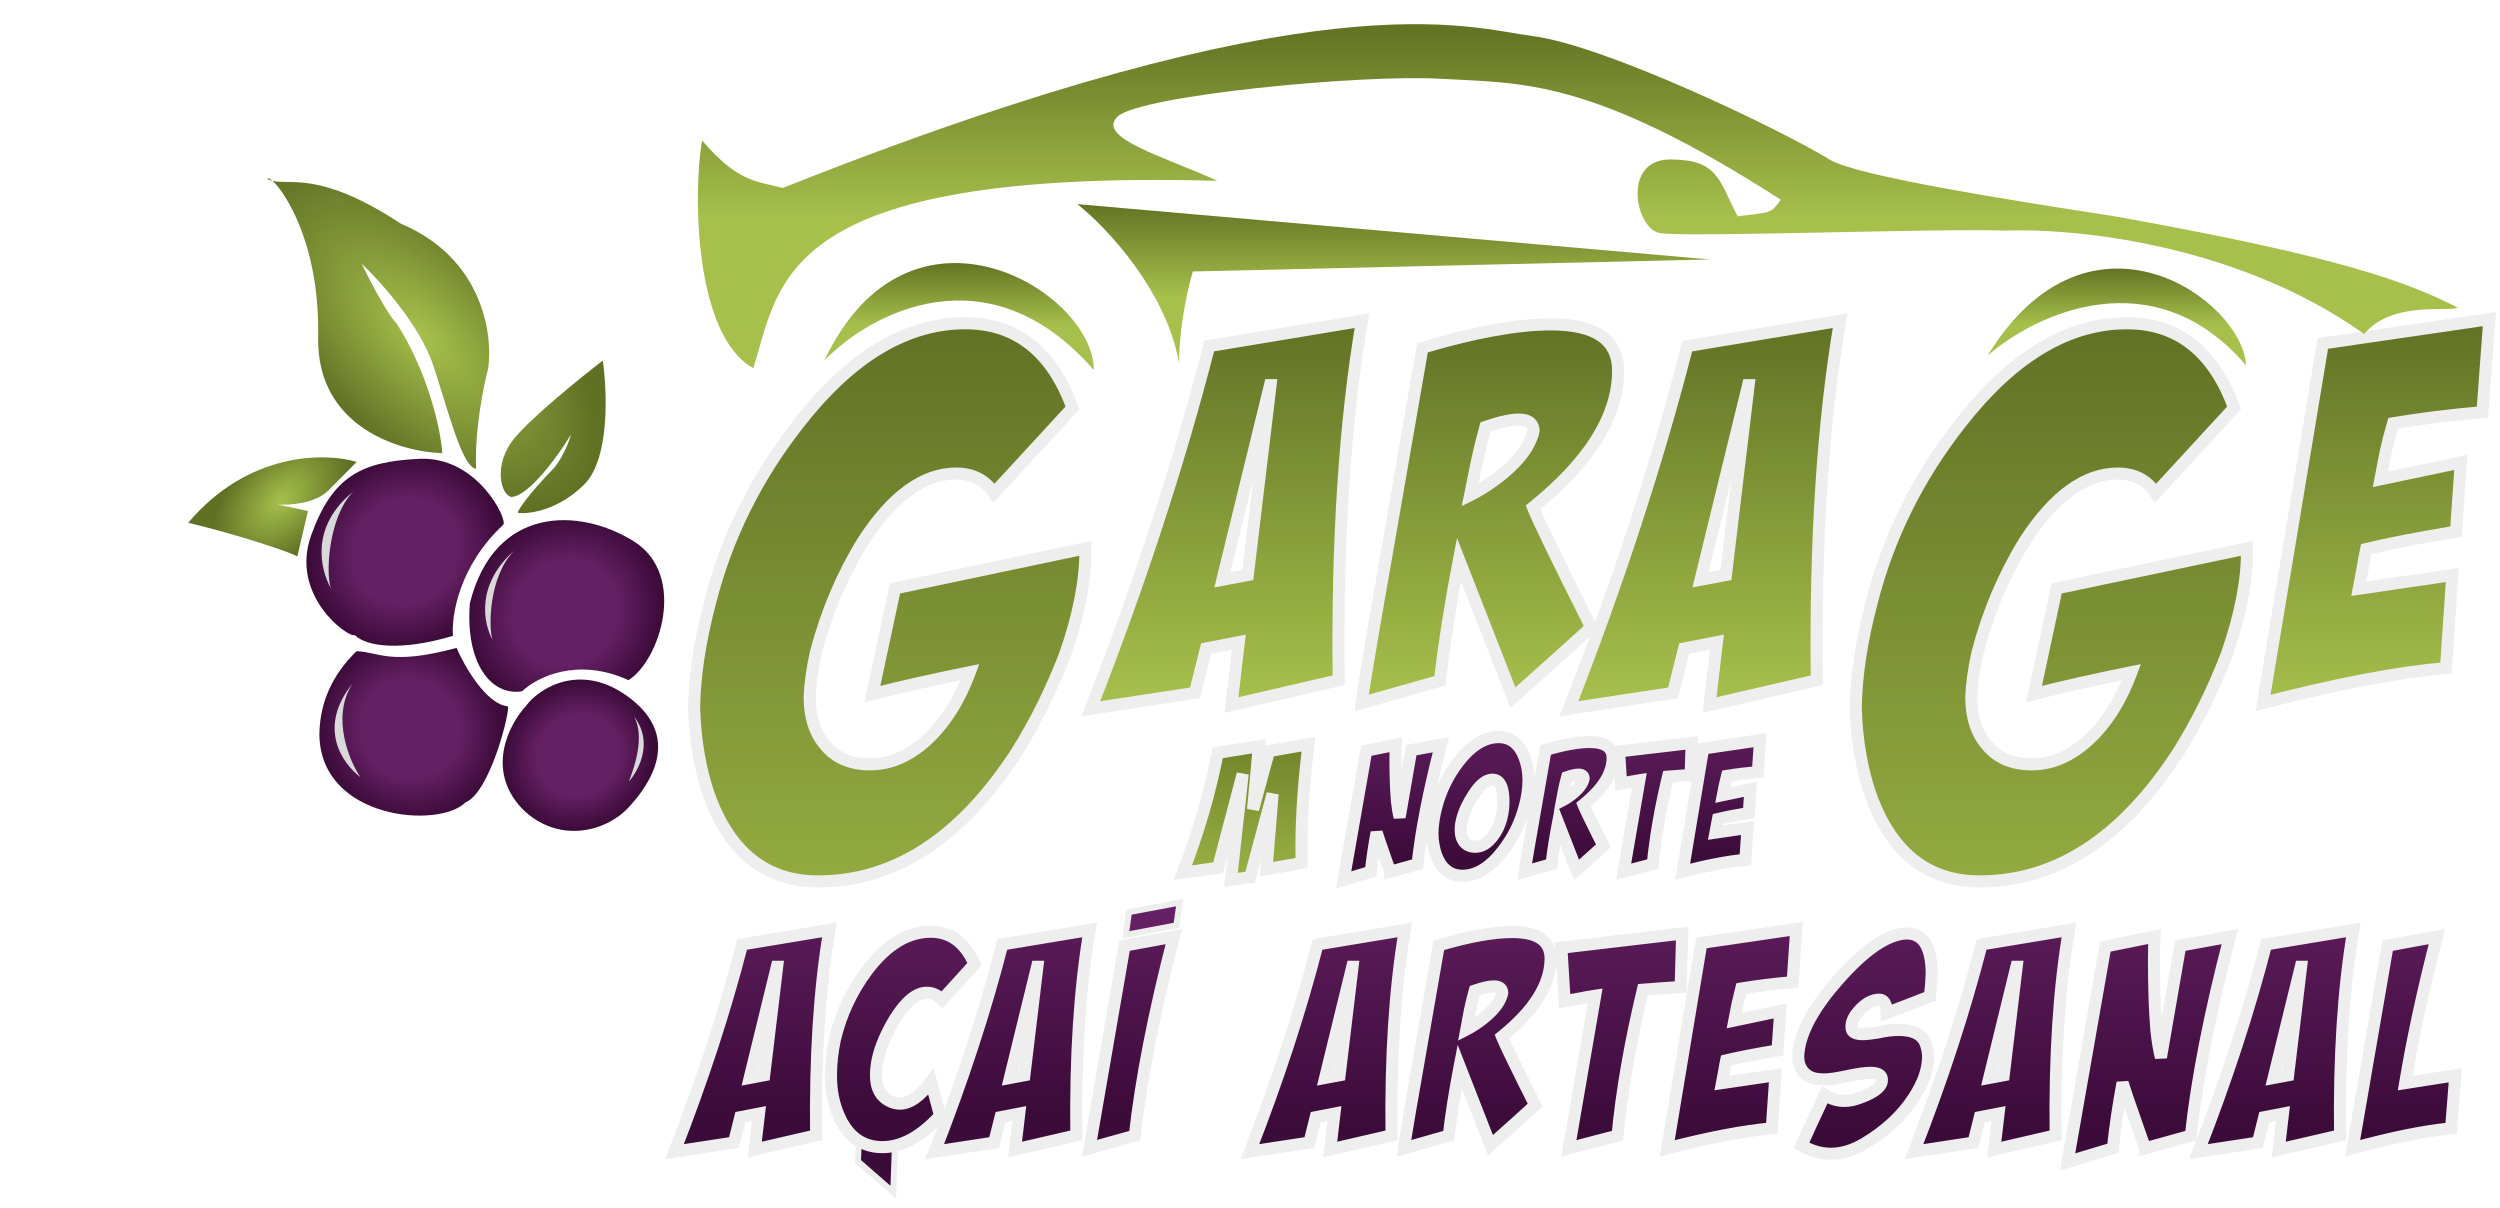 <svg width="1655" height="800" viewBox="0 0 1655 800" fill="none" xmlns="http://www.w3.org/2000/svg">
<g filter="url(#filter0_d_51_115)">
<path d="M827.4 750.4C845.933 703.067 860.867 657.333 872.2 613.2L930 603.6C923.467 642 920.533 687.333 921.2 739.6L880.6 749L883.4 725.2L871 727.6L866.8 744.4L827.4 750.4ZM886.8 699.8L895.4 628H895.2L877.2 701.6L886.8 699.8ZM952.489 613.8C972.222 607.933 988.422 605 1001.09 605C1018.16 605 1026.62 610.933 1026.49 622.8C1026.36 639.867 1015.62 657 994.289 674.2C996.156 679 1003.49 694.133 1016.29 719.6C1009.76 725.6 999.889 734.467 986.689 746.2L966.289 694C963.089 710.533 960.689 725.8 959.089 739.8L929.489 748.2C929.756 745.4 931.089 737 933.489 723L952.489 613.8ZM976.289 643.8C975.089 648.067 974.022 652.4 973.089 656.8L970.689 669.6C975.089 667.333 979.422 664.4 983.689 660.8C988.756 656.4 992.022 652.267 993.489 648.4C994.022 647.2 994.356 646.133 994.489 645.2C994.356 642.4 992.489 641 988.889 641C985.956 641 981.756 641.933 976.289 643.8ZM1113.6 606L1112.6 641.4C1103.94 641.933 1095.6 642.533 1087.6 643.2C1079.2 678.267 1073.6 710.467 1070.8 739.8L1038.6 748.2L1056 647.2C1052.4 647.733 1049 648.333 1045.8 649L1035.8 650.8L1033.6 615.4L1113.6 606ZM1152.73 642.4C1151.79 646 1150.93 649.6 1150.13 653.2L1148.13 663.6L1178.53 657.2L1176.73 683.4C1162.19 685.8 1150.86 688 1142.73 690C1142.19 692.533 1141.73 695.067 1141.33 697.6L1139.93 705L1175.33 699.8L1172.93 735C1154.66 736.6 1131.59 741 1103.73 748.2L1126.33 612.2L1189.13 603L1186.73 638.2C1174.46 639.267 1163.13 640.667 1152.73 642.4ZM1277.6 647.6C1273.6 649.2 1268.8 651.067 1263.2 653.2L1249 658.6C1249 652.733 1247.33 649.8 1244 649.8C1239.33 649.8 1234.73 652.4 1230.2 657.6C1226.73 661.6 1225.27 665.4 1225.8 669C1226.2 671.4 1228.6 672.6 1233 672.6C1235.4 672.6 1238.6 672.267 1242.6 671.6C1247.93 670.4 1252.73 669.8 1257 669.8C1267.53 669.8 1273.67 673.467 1275.4 680.8C1276.07 683.067 1276.4 685.467 1276.4 688C1276.27 696.133 1273.2 704.867 1267.2 714.2C1259.33 726.467 1248.27 736.8 1234 745.2C1226.53 749.6 1219.2 751.8 1212 751.8C1205.47 751.8 1199 749.933 1192.6 746.2C1195.93 738.733 1201.07 727.6 1208 712.8C1212 715.467 1216.27 716.8 1220.8 716.8C1222.8 716.8 1224.93 716.533 1227.2 716C1231.07 714.933 1234.8 713.467 1238.4 711.6C1243.47 708.8 1245.93 705.933 1245.8 703C1245.93 699.8 1243.4 698.2 1238.2 698.2C1234.73 698.2 1229.6 698.933 1222.8 700.4C1216 701.867 1210.87 702.6 1207.4 702.6C1202.73 702.6 1199.13 701.733 1196.6 700C1191.8 696.667 1189.8 691.533 1190.6 684.6C1192.07 670.6 1201.07 654.333 1217.6 635.8C1234.4 616.867 1248.87 606.933 1261 606C1272.73 605.333 1278.67 614.2 1278.8 632.6C1278.67 637 1278.27 642 1277.6 647.6ZM1267.05 750.4C1285.58 703.067 1300.52 657.333 1311.85 613.2L1369.65 603.6C1363.12 642 1360.18 687.333 1360.85 739.6L1320.25 749L1323.05 725.2L1310.65 727.6L1306.45 744.4L1267.05 750.4ZM1326.45 699.8L1335.05 628H1334.85L1316.85 701.6L1326.45 699.8ZM1393.74 614.6L1426.34 608C1426.07 611.867 1425.94 617.4 1425.94 624.6C1425.94 641.8 1426.47 656.933 1427.54 670C1428.34 677.467 1429.34 683.467 1430.54 688L1443.34 614L1476.14 608C1462.94 658.667 1454.34 702.6 1450.34 739.8L1420.14 748.2C1420.14 747.933 1419.34 745.733 1417.74 741.6L1407.94 713.4L1405.14 704.8C1402.34 719.733 1400.2 734.2 1398.74 748.2L1368.74 757.2L1393.74 614.6ZM1455.33 750.4C1473.86 703.067 1488.8 657.333 1500.13 613.2L1557.93 603.6C1551.4 642 1548.46 687.333 1549.13 739.6L1508.53 749L1511.33 725.2L1498.93 727.6L1494.73 744.4L1455.33 750.4ZM1514.73 699.8L1523.33 628H1523.13L1505.13 701.6L1514.73 699.8ZM1580.62 614L1613.22 608C1604.15 643.067 1597.15 675.4 1592.22 705L1625.42 699.8L1622.62 735C1605.42 736.6 1583.69 741 1557.42 748.2L1580.62 614Z" fill="url(#paint0_linear_51_115)"/>
<path d="M827.4 750.4L823.675 748.942L821.147 755.398L828.002 754.354L827.4 750.4ZM872.2 613.2L871.545 609.254L868.974 609.681L868.326 612.205L872.2 613.2ZM930 603.6L933.943 604.271L934.885 598.734L929.345 599.654L930 603.6ZM921.2 739.6L922.102 743.497L925.241 742.77L925.2 739.549L921.2 739.6ZM880.6 749L876.627 748.533L875.963 754.179L881.502 752.897L880.6 749ZM883.4 725.2L887.373 725.667L888.012 720.233L882.64 721.273L883.4 725.2ZM871 727.6L870.24 723.673L867.738 724.157L867.119 726.63L871 727.6ZM866.8 744.4L867.402 748.354L870.035 747.954L870.681 745.37L866.8 744.4ZM886.8 699.8L887.537 703.731L890.422 703.19L890.772 700.276L886.8 699.8ZM895.4 628L899.372 628.476L899.908 624H895.4V628ZM895.2 628V624H892.06L891.315 627.05L895.2 628ZM877.2 701.6L873.315 700.65L871.841 706.674L877.937 705.531L877.2 701.6ZM831.125 751.858C849.711 704.391 864.696 658.502 876.074 614.195L868.326 612.205C857.037 656.164 842.156 701.743 823.675 748.942L831.125 751.858ZM872.855 617.146L930.655 607.546L929.345 599.654L871.545 609.254L872.855 617.146ZM926.057 602.929C919.472 641.632 916.532 687.219 917.2 739.651L925.2 739.549C924.535 687.448 927.462 642.368 933.943 604.271L926.057 602.929ZM920.298 735.703L879.698 745.103L881.502 752.897L922.102 743.497L920.298 735.703ZM884.573 749.467L887.373 725.667L879.427 724.733L876.627 748.533L884.573 749.467ZM882.64 721.273L870.24 723.673L871.76 731.527L884.16 729.127L882.64 721.273ZM867.119 726.63L862.919 743.43L870.681 745.37L874.881 728.57L867.119 726.63ZM866.198 740.446L826.798 746.446L828.002 754.354L867.402 748.354L866.198 740.446ZM890.772 700.276L899.372 628.476L891.428 627.524L882.828 699.324L890.772 700.276ZM895.4 624H895.2V632H895.4V624ZM891.315 627.05L873.315 700.65L881.085 702.55L899.085 628.95L891.315 627.05ZM877.937 705.531L887.537 703.731L886.063 695.869L876.463 697.669L877.937 705.531ZM952.489 613.8L951.349 609.966L948.973 610.672L948.548 613.114L952.489 613.8ZM1026.49 622.8L1022.49 622.755L1022.49 622.769L1026.49 622.8ZM994.289 674.2L991.778 671.086L989.5 672.923L990.561 675.65L994.289 674.2ZM1016.29 719.6L1018.99 722.546L1021.22 720.503L1019.86 717.804L1016.29 719.6ZM986.689 746.2L982.963 747.656L985.054 753.005L989.347 749.19L986.689 746.2ZM966.289 694L970.015 692.544L964.987 679.678L962.362 693.24L966.289 694ZM959.089 739.8L960.181 743.648L962.759 742.917L963.063 740.254L959.089 739.8ZM929.489 748.2L925.507 747.821L924.952 753.645L930.581 752.048L929.489 748.2ZM933.489 723L929.548 722.314L929.547 722.324L933.489 723ZM976.289 643.8L974.996 640.015L973.008 640.694L972.438 642.717L976.289 643.8ZM973.089 656.8L969.176 655.97L969.166 656.016L969.158 656.063L973.089 656.8ZM970.689 669.6L966.758 668.863L965.25 676.901L972.521 673.156L970.689 669.6ZM983.689 660.8L986.269 663.857L986.29 663.839L986.312 663.82L983.689 660.8ZM993.489 648.4L989.834 646.775L989.789 646.877L989.749 646.981L993.489 648.4ZM994.489 645.2L998.449 645.766L998.503 645.389L998.485 645.01L994.489 645.2ZM953.629 617.634C973.193 611.818 988.973 609 1001.09 609V601C987.872 601 971.252 604.049 951.349 609.966L953.629 617.634ZM1001.09 609C1009.29 609 1014.69 610.448 1017.94 612.726C1020.92 614.813 1022.54 617.916 1022.49 622.755L1030.49 622.845C1030.57 615.818 1028.02 610.02 1022.53 606.174C1017.32 602.519 1009.96 601 1001.09 601V609ZM1022.49 622.769C1022.37 638.066 1012.74 654.186 991.778 671.086L996.8 677.314C1018.51 659.814 1030.34 641.667 1030.49 622.831L1022.49 622.769ZM990.561 675.65C992.515 680.675 999.965 696.028 1012.72 721.396L1019.86 717.804C1007.01 692.239 999.796 677.325 998.017 672.75L990.561 675.65ZM1013.58 716.654C1007.07 722.631 997.228 731.48 984.032 743.21L989.347 749.19C1002.55 737.453 1012.44 728.569 1018.99 722.546L1013.58 716.654ZM990.415 744.744L970.015 692.544L962.563 695.456L982.963 747.656L990.415 744.744ZM962.362 693.24C959.146 709.856 956.729 725.226 955.115 739.346L963.063 740.254C964.649 726.374 967.032 711.211 970.216 694.76L962.362 693.24ZM957.997 735.952L928.397 744.352L930.581 752.048L960.181 743.648L957.997 735.952ZM933.471 748.579C933.72 745.967 935.018 737.753 937.432 723.676L929.547 722.324C927.16 736.247 925.792 744.833 925.507 747.821L933.471 748.579ZM937.43 723.686L956.43 614.486L948.548 613.114L929.548 722.314L937.43 723.686ZM972.438 642.717C971.215 647.069 970.127 651.486 969.176 655.97L977.002 657.63C977.918 653.314 978.964 649.065 980.14 644.883L972.438 642.717ZM969.158 656.063L966.758 668.863L974.621 670.337L977.021 657.537L969.158 656.063ZM972.521 673.156C977.219 670.735 981.801 667.627 986.269 663.857L981.11 657.743C977.044 661.173 972.959 663.931 968.857 666.044L972.521 673.156ZM986.312 663.82C991.6 659.227 995.425 654.574 997.229 649.819L989.749 646.981C988.619 649.96 985.911 653.573 981.066 657.78L986.312 663.82ZM997.144 650.025C997.774 648.609 998.247 647.176 998.449 645.766L990.529 644.634C990.464 645.091 990.271 645.791 989.834 646.775L997.144 650.025ZM998.485 645.01C998.374 642.684 997.47 640.41 995.389 638.85C993.478 637.417 991.113 637 988.889 637V645C989.541 645 989.987 645.065 990.272 645.137C990.55 645.209 990.621 645.274 990.589 645.25C990.54 645.213 990.482 645.143 990.453 645.082C990.433 645.04 990.48 645.114 990.494 645.39L998.485 645.01ZM988.889 637C985.271 637 980.557 638.116 974.996 640.015L977.582 647.585C982.954 645.751 986.64 645 988.889 645V637ZM1113.6 606L1117.6 606.113L1117.73 601.487L1113.14 602.027L1113.6 606ZM1112.6 641.4L1112.85 645.392L1116.5 645.168L1116.6 641.513L1112.6 641.4ZM1087.6 643.2L1087.27 639.214L1084.39 639.454L1083.71 642.268L1087.6 643.2ZM1070.8 739.8L1071.81 743.67L1074.52 742.964L1074.79 740.18L1070.8 739.8ZM1038.6 748.2L1034.66 747.521L1033.61 753.637L1039.61 752.07L1038.6 748.2ZM1056 647.2L1059.95 647.879L1060.88 642.433L1055.42 643.243L1056 647.2ZM1045.8 649L1046.51 652.937L1046.57 652.927L1046.62 652.916L1045.8 649ZM1035.8 650.8L1031.81 651.048L1032.09 655.533L1036.51 654.737L1035.8 650.8ZM1033.6 615.4L1033.14 611.427L1029.38 611.869L1029.61 615.648L1033.6 615.4ZM1109.6 605.887L1108.6 641.287L1116.6 641.513L1117.6 606.113L1109.6 605.887ZM1112.36 637.408C1103.66 637.943 1095.3 638.545 1087.27 639.214L1087.94 647.186C1095.9 646.522 1104.21 645.924 1112.85 645.392L1112.36 637.408ZM1083.71 642.268C1075.28 677.478 1069.64 709.865 1066.82 739.42L1074.79 740.18C1077.56 711.068 1083.13 679.055 1091.49 644.132L1083.71 642.268ZM1069.79 735.93L1037.59 744.33L1039.61 752.07L1071.81 743.67L1069.79 735.93ZM1042.55 748.879L1059.95 647.879L1052.06 646.521L1034.66 747.521L1042.55 748.879ZM1055.42 643.243C1051.75 643.787 1048.27 644.4 1044.99 645.084L1046.62 652.916C1049.73 652.267 1053.06 651.68 1056.59 651.157L1055.42 643.243ZM1045.09 645.063L1035.09 646.863L1036.51 654.737L1046.51 652.937L1045.09 645.063ZM1039.8 650.552L1037.6 615.152L1029.61 615.648L1031.81 651.048L1039.8 650.552ZM1034.07 619.373L1114.07 609.973L1113.14 602.027L1033.14 611.427L1034.07 619.373ZM1152.73 642.4L1152.07 638.454L1149.51 638.882L1148.85 641.396L1152.73 642.4ZM1150.13 653.2L1146.22 652.332L1146.21 652.388L1146.2 652.445L1150.13 653.2ZM1148.13 663.6L1144.2 662.845L1143.06 668.754L1148.95 667.514L1148.13 663.6ZM1178.53 657.2L1182.52 657.474L1182.88 652.196L1177.7 653.286L1178.53 657.2ZM1176.73 683.4L1177.38 687.347L1180.5 686.831L1180.72 683.674L1176.73 683.4ZM1142.73 690L1141.77 686.116L1139.33 686.716L1138.81 689.176L1142.73 690ZM1141.33 697.6L1145.26 698.344L1145.27 698.284L1145.28 698.224L1141.33 697.6ZM1139.93 705L1136 704.256L1134.95 709.774L1140.51 708.958L1139.93 705ZM1175.33 699.8L1179.32 700.072L1179.65 695.121L1174.75 695.842L1175.33 699.8ZM1172.93 735L1173.28 738.985L1176.68 738.686L1176.92 735.272L1172.93 735ZM1103.73 748.2L1099.78 747.544L1098.77 753.611L1104.73 752.073L1103.73 748.2ZM1126.33 612.2L1125.75 608.242L1122.86 608.665L1122.38 611.544L1126.33 612.2ZM1189.13 603L1193.12 603.272L1193.45 598.323L1188.55 599.042L1189.13 603ZM1186.73 638.2L1187.07 642.185L1190.48 641.888L1190.72 638.472L1186.73 638.2ZM1148.85 641.396C1147.91 645.041 1147.03 648.686 1146.22 652.332L1154.03 654.068C1154.82 650.514 1155.68 646.959 1156.6 643.404L1148.85 641.396ZM1146.2 652.445L1144.2 662.845L1152.05 664.355L1154.05 653.955L1146.2 652.445ZM1148.95 667.514L1179.35 661.114L1177.7 653.286L1147.3 659.686L1148.95 667.514ZM1174.54 656.926L1172.74 683.126L1180.72 683.674L1182.52 657.474L1174.54 656.926ZM1176.07 679.453C1161.5 681.86 1150.05 684.079 1141.77 686.116L1143.68 693.884C1151.67 691.921 1162.88 689.74 1177.38 687.347L1176.07 679.453ZM1138.81 689.176C1138.27 691.775 1137.79 694.375 1137.38 696.976L1145.28 698.224C1145.67 695.758 1146.12 693.292 1146.64 690.824L1138.81 689.176ZM1137.4 696.856L1136 704.256L1143.86 705.744L1145.26 698.344L1137.4 696.856ZM1140.51 708.958L1175.91 703.758L1174.75 695.842L1139.35 701.042L1140.51 708.958ZM1171.34 699.528L1168.94 734.728L1176.92 735.272L1179.32 700.072L1171.34 699.528ZM1172.58 731.015C1154 732.642 1130.7 737.099 1102.73 744.327L1104.73 752.073C1132.49 744.901 1155.32 740.558 1173.28 738.985L1172.58 731.015ZM1107.67 748.856L1130.27 612.856L1122.38 611.544L1099.78 747.544L1107.67 748.856ZM1126.91 616.158L1189.71 606.958L1188.55 599.042L1125.75 608.242L1126.91 616.158ZM1185.14 602.728L1182.74 637.928L1190.72 638.472L1193.12 603.272L1185.14 602.728ZM1186.38 634.215C1174.03 635.289 1162.59 636.701 1152.07 638.454L1153.38 646.346C1163.67 644.632 1174.89 643.244 1187.07 642.185L1186.38 634.215ZM1277.6 647.6L1279.09 651.314L1281.29 650.432L1281.57 648.073L1277.6 647.6ZM1263.2 653.2L1264.62 656.939L1264.62 656.938L1263.2 653.2ZM1249 658.6H1245V664.401L1250.42 662.339L1249 658.6ZM1230.2 657.6L1227.18 654.971L1227.18 654.98L1230.2 657.6ZM1225.8 669L1221.84 669.586L1221.85 669.622L1221.85 669.658L1225.8 669ZM1242.6 671.6L1243.26 675.546L1243.37 675.527L1243.48 675.502L1242.6 671.6ZM1275.4 680.8L1271.51 681.72L1271.53 681.825L1271.56 681.929L1275.4 680.8ZM1276.4 688L1280.4 688.066L1280.4 688.033V688H1276.4ZM1267.2 714.2L1263.84 712.037L1263.83 712.041L1267.2 714.2ZM1234 745.2L1231.97 741.753L1231.97 741.754L1234 745.2ZM1192.6 746.2L1188.95 744.569L1187.48 747.847L1190.58 749.655L1192.6 746.2ZM1208 712.8L1210.22 709.472L1206.35 706.893L1204.38 711.103L1208 712.8ZM1227.2 716L1228.12 719.894L1228.19 719.876L1228.26 719.856L1227.2 716ZM1238.4 711.6L1240.24 715.151L1240.29 715.127L1240.33 715.101L1238.4 711.6ZM1245.8 703L1241.8 702.833L1241.8 703.008L1241.8 703.182L1245.8 703ZM1222.8 700.4L1223.64 704.31L1222.8 700.4ZM1196.6 700L1194.32 703.285L1194.33 703.293L1194.34 703.301L1196.6 700ZM1190.6 684.6L1194.57 685.058L1194.58 685.038L1194.58 685.017L1190.6 684.6ZM1217.6 635.8L1220.58 638.463L1220.59 638.455L1217.6 635.8ZM1261 606L1260.77 602.006L1260.73 602.009L1260.69 602.012L1261 606ZM1278.8 632.6L1282.8 632.721L1282.8 632.646L1282.8 632.571L1278.8 632.6ZM1276.11 643.886C1272.14 645.475 1267.36 647.334 1261.78 649.462L1264.62 656.938C1270.24 654.8 1275.06 652.925 1279.09 651.314L1276.11 643.886ZM1261.78 649.461L1247.58 654.861L1250.42 662.339L1264.62 656.939L1261.78 649.461ZM1253 658.6C1253 655.419 1252.57 652.388 1251.23 650.024C1249.69 647.325 1247.13 645.8 1244 645.8V653.8C1244.23 653.8 1244.24 653.845 1244.16 653.8C1244.09 653.757 1244.14 653.752 1244.27 653.976C1244.6 654.545 1245 655.914 1245 658.6H1253ZM1244 645.8C1237.71 645.8 1232.11 649.324 1227.18 654.971L1233.22 660.229C1237.36 655.476 1240.95 653.8 1244 653.8V645.8ZM1227.18 654.98C1223.3 659.451 1221.07 664.386 1221.84 669.586L1229.76 668.414C1229.46 666.414 1230.16 663.749 1233.22 660.22L1227.18 654.98ZM1221.85 669.658C1222.29 672.263 1223.9 674.174 1226.11 675.278C1228.11 676.278 1230.53 676.6 1233 676.6V668.6C1231.07 668.6 1230.09 668.322 1229.69 668.122C1229.53 668.043 1229.56 668.022 1229.63 668.119C1229.67 668.165 1229.7 668.217 1229.72 668.268C1229.74 668.318 1229.75 668.347 1229.75 668.342L1221.85 669.658ZM1233 676.6C1235.72 676.6 1239.17 676.227 1243.26 675.546L1241.94 667.654C1238.03 668.306 1235.08 668.6 1233 668.6V676.6ZM1243.48 675.502C1248.6 674.35 1253.1 673.8 1257 673.8V665.8C1252.37 665.8 1247.27 666.45 1241.72 667.698L1243.48 675.502ZM1257 673.8C1261.86 673.8 1265.23 674.656 1267.45 675.983C1269.53 677.229 1270.87 679.041 1271.51 681.72L1279.29 679.88C1278.19 675.225 1275.6 671.538 1271.55 669.117C1267.64 666.777 1262.67 665.8 1257 665.8V673.8ZM1271.56 681.929C1272.11 683.803 1272.4 685.821 1272.4 688H1280.4C1280.4 685.112 1280.02 682.33 1279.24 679.671L1271.56 681.929ZM1272.4 687.934C1272.28 695.099 1269.57 703.11 1263.84 712.037L1270.56 716.363C1276.83 706.623 1280.25 697.168 1280.4 688.066L1272.4 687.934ZM1263.83 712.041C1256.35 723.711 1245.77 733.628 1231.97 741.753L1236.03 748.647C1250.76 739.972 1262.32 729.222 1270.57 716.359L1263.83 712.041ZM1231.97 741.754C1224.99 745.865 1218.35 747.8 1212 747.8V755.8C1220.05 755.8 1228.07 753.335 1236.03 748.646L1231.97 741.754ZM1212 747.8C1206.27 747.8 1200.49 746.17 1194.62 742.745L1190.58 749.655C1197.51 753.697 1204.67 755.8 1212 755.8V747.8ZM1196.25 747.831C1199.57 740.398 1204.69 729.292 1211.62 714.497L1204.38 711.103C1197.44 725.908 1192.3 737.068 1188.95 744.569L1196.25 747.831ZM1205.78 716.128C1210.4 719.205 1215.43 720.8 1220.8 720.8V712.8C1217.11 712.8 1213.6 711.728 1210.22 709.472L1205.78 716.128ZM1220.8 720.8C1223.15 720.8 1225.6 720.486 1228.12 719.894L1226.28 712.106C1224.27 712.58 1222.45 712.8 1220.8 712.8V720.8ZM1228.26 719.856C1232.4 718.714 1236.4 717.145 1240.24 715.151L1236.56 708.049C1233.2 709.789 1229.73 711.152 1226.14 712.144L1228.26 719.856ZM1240.33 715.101C1243.09 713.58 1245.42 711.891 1247.08 709.959C1248.78 707.983 1249.92 705.572 1249.8 702.818L1241.8 703.182C1241.81 703.361 1241.78 703.85 1241.02 704.741C1240.21 705.676 1238.78 706.82 1236.47 708.099L1240.33 715.101ZM1249.8 703.167C1249.92 700.257 1248.71 697.645 1246.14 696.018C1243.91 694.615 1241.07 694.2 1238.2 694.2V702.2C1240.53 702.2 1241.55 702.585 1241.86 702.782C1241.95 702.839 1241.89 702.815 1241.82 702.689C1241.77 702.576 1241.81 702.579 1241.8 702.833L1249.8 703.167ZM1238.2 694.2C1234.29 694.2 1228.82 695.011 1221.96 696.49L1223.64 704.31C1230.38 702.856 1235.18 702.2 1238.2 702.2V694.2ZM1221.96 696.49C1215.22 697.944 1210.42 698.6 1207.4 698.6V706.6C1211.31 706.6 1216.78 705.789 1223.64 704.31L1221.96 696.49ZM1207.4 698.6C1203.15 698.6 1200.46 697.797 1198.86 696.699L1194.34 703.301C1197.8 705.67 1202.32 706.6 1207.4 706.6V698.6ZM1198.88 696.715C1195.55 694.401 1193.9 690.869 1194.57 685.058L1186.63 684.142C1185.7 692.198 1188.05 698.932 1194.32 703.285L1198.88 696.715ZM1194.58 685.017C1195.91 672.278 1204.23 656.793 1220.58 638.463L1214.62 633.137C1197.9 651.874 1188.22 668.922 1186.62 684.183L1194.58 685.017ZM1220.59 638.455C1228.86 629.134 1236.44 622.169 1243.31 617.447C1250.21 612.714 1256.19 610.382 1261.31 609.988L1260.69 602.012C1253.68 602.551 1246.36 605.653 1238.79 610.852C1231.2 616.064 1223.14 623.533 1214.61 633.145L1220.59 638.455ZM1261.23 609.994C1265.85 609.731 1268.84 611.255 1270.93 614.375C1273.24 617.839 1274.74 623.71 1274.8 632.629L1282.8 632.571C1282.73 623.09 1281.19 615.328 1277.57 609.925C1273.73 604.178 1267.88 601.603 1260.77 602.006L1261.23 609.994ZM1274.8 632.479C1274.67 636.734 1274.28 641.613 1273.63 647.127L1281.57 648.073C1282.25 642.387 1282.66 637.266 1282.8 632.721L1274.8 632.479ZM1267.05 750.4L1263.32 748.942L1260.8 755.398L1267.65 754.354L1267.05 750.4ZM1311.85 613.2L1311.19 609.254L1308.62 609.681L1307.97 612.205L1311.85 613.2ZM1369.65 603.6L1373.59 604.271L1374.53 598.734L1368.99 599.654L1369.65 603.6ZM1360.85 739.6L1361.75 743.497L1364.89 742.77L1364.85 739.549L1360.85 739.6ZM1320.25 749L1316.28 748.533L1315.61 754.179L1321.15 752.897L1320.25 749ZM1323.05 725.2L1327.02 725.667L1327.66 720.233L1322.29 721.273L1323.05 725.2ZM1310.65 727.6L1309.89 723.673L1307.39 724.157L1306.77 726.63L1310.65 727.6ZM1306.45 744.4L1307.05 748.354L1309.68 747.954L1310.33 745.37L1306.45 744.4ZM1326.45 699.8L1327.19 703.731L1330.07 703.19L1330.42 700.276L1326.45 699.8ZM1335.05 628L1339.02 628.476L1339.56 624H1335.05V628ZM1334.85 628V624H1331.71L1330.96 627.05L1334.85 628ZM1316.85 701.6L1312.96 700.65L1311.49 706.674L1317.59 705.531L1316.85 701.6ZM1270.77 751.858C1289.36 704.391 1304.34 658.502 1315.72 614.195L1307.97 612.205C1296.69 656.164 1281.8 701.743 1263.32 748.942L1270.77 751.858ZM1312.5 617.146L1370.3 607.546L1368.99 599.654L1311.19 609.254L1312.5 617.146ZM1365.71 602.929C1359.12 641.632 1356.18 687.219 1356.85 739.651L1364.85 739.549C1364.18 687.448 1367.11 642.368 1373.59 604.271L1365.71 602.929ZM1359.95 735.703L1319.35 745.103L1321.15 752.897L1361.75 743.497L1359.95 735.703ZM1324.22 749.467L1327.02 725.667L1319.08 724.733L1316.28 748.533L1324.22 749.467ZM1322.29 721.273L1309.89 723.673L1311.41 731.527L1323.81 729.127L1322.29 721.273ZM1306.77 726.63L1302.57 743.43L1310.33 745.37L1314.53 728.57L1306.77 726.63ZM1305.85 740.446L1266.45 746.446L1267.65 754.354L1307.05 748.354L1305.85 740.446ZM1330.42 700.276L1339.02 628.476L1331.08 627.524L1322.48 699.324L1330.42 700.276ZM1335.05 624H1334.85V632H1335.05V624ZM1330.96 627.05L1312.96 700.65L1320.73 702.55L1338.73 628.95L1330.96 627.05ZM1317.59 705.531L1327.19 703.731L1325.71 695.869L1316.11 697.669L1317.59 705.531ZM1393.74 614.6L1392.94 610.68L1390.27 611.221L1389.8 613.909L1393.74 614.6ZM1426.34 608L1430.33 608.275L1430.69 603.038L1425.54 604.08L1426.34 608ZM1427.54 670L1423.55 670.325L1423.55 670.376L1423.56 670.426L1427.54 670ZM1430.54 688L1426.67 689.024L1434.48 688.682L1430.54 688ZM1443.34 614L1442.62 610.065L1439.87 610.568L1439.4 613.318L1443.34 614ZM1476.14 608L1480.01 609.008L1481.59 602.936L1475.42 604.065L1476.14 608ZM1450.34 739.8L1451.41 743.654L1454.02 742.926L1454.31 740.228L1450.34 739.8ZM1420.14 748.2H1416.14V753.464L1421.21 752.054L1420.14 748.2ZM1417.74 741.6L1413.96 742.913L1413.98 742.979L1414.01 743.044L1417.74 741.6ZM1407.94 713.4L1404.13 714.638L1404.15 714.676L1404.16 714.713L1407.94 713.4ZM1405.14 704.8L1408.94 703.562L1401.21 704.063L1405.14 704.8ZM1398.74 748.2L1399.89 752.031L1402.44 751.266L1402.72 748.617L1398.74 748.2ZM1368.74 757.2L1364.8 756.509L1363.68 762.894L1369.89 761.031L1368.74 757.2ZM1394.53 618.52L1427.13 611.92L1425.54 604.08L1392.94 610.68L1394.53 618.52ZM1422.35 607.725C1422.07 611.73 1421.94 617.372 1421.94 624.6H1429.94C1429.94 617.428 1430.07 612.003 1430.33 608.275L1422.35 607.725ZM1421.94 624.6C1421.94 641.877 1422.47 657.123 1423.55 670.325L1431.52 669.675C1430.47 656.743 1429.94 641.723 1429.94 624.6H1421.94ZM1423.56 670.426C1424.37 677.99 1425.4 684.214 1426.67 689.024L1434.4 686.976C1433.28 682.72 1432.3 676.943 1431.51 669.574L1423.56 670.426ZM1434.48 688.682L1447.28 614.682L1439.4 613.318L1426.6 687.318L1434.48 688.682ZM1444.06 617.935L1476.86 611.935L1475.42 604.065L1442.62 610.065L1444.06 617.935ZM1472.27 606.992C1459.04 657.78 1450.39 701.916 1446.36 739.372L1454.31 740.228C1458.29 703.284 1466.84 659.553 1480.01 609.008L1472.27 606.992ZM1449.27 735.946L1419.07 744.346L1421.21 752.054L1451.41 743.654L1449.27 735.946ZM1424.14 748.2C1424.14 747.559 1423.97 746.996 1423.96 746.979C1423.91 746.787 1423.85 746.587 1423.79 746.403C1423.67 746.029 1423.5 745.548 1423.3 744.983C1422.88 743.844 1422.27 742.23 1421.47 740.156L1414.01 743.044C1414.8 745.103 1415.39 746.656 1415.78 747.717C1415.97 748.252 1416.1 748.63 1416.18 748.872C1416.22 748.996 1416.24 749.045 1416.24 749.04C1416.23 749.039 1416.22 748.986 1416.2 748.899C1416.2 748.867 1416.14 748.583 1416.14 748.2H1424.14ZM1421.52 740.287L1411.72 712.087L1404.16 714.713L1413.96 742.913L1421.52 740.287ZM1411.74 712.162L1408.94 703.562L1401.33 706.038L1404.13 714.638L1411.74 712.162ZM1401.21 704.063C1398.39 719.094 1396.24 733.668 1394.76 747.783L1402.72 748.617C1404.17 734.732 1406.29 720.373 1409.07 705.537L1401.21 704.063ZM1397.59 744.369L1367.59 753.369L1369.89 761.031L1399.89 752.031L1397.59 744.369ZM1372.68 757.891L1397.68 615.291L1389.8 613.909L1364.8 756.509L1372.68 757.891ZM1455.33 750.4L1451.61 748.942L1449.08 755.398L1455.93 754.354L1455.33 750.4ZM1500.13 613.2L1499.47 609.254L1496.9 609.681L1496.26 612.205L1500.13 613.2ZM1557.93 603.6L1561.87 604.271L1562.82 598.734L1557.27 599.654L1557.93 603.6ZM1549.13 739.6L1550.03 743.497L1553.17 742.77L1553.13 739.549L1549.13 739.6ZM1508.53 749L1504.56 748.533L1503.89 754.179L1509.43 752.897L1508.53 749ZM1511.33 725.2L1515.3 725.667L1515.94 720.233L1510.57 721.273L1511.33 725.2ZM1498.93 727.6L1498.17 723.673L1495.67 724.157L1495.05 726.63L1498.93 727.6ZM1494.73 744.4L1495.33 748.354L1497.96 747.954L1498.61 745.37L1494.73 744.4ZM1514.73 699.8L1515.47 703.731L1518.35 703.19L1518.7 700.276L1514.73 699.8ZM1523.33 628L1527.3 628.476L1527.84 624H1523.33V628ZM1523.13 628V624H1519.99L1519.24 627.05L1523.13 628ZM1505.13 701.6L1501.24 700.65L1499.77 706.674L1505.87 705.531L1505.13 701.6ZM1459.05 751.858C1477.64 704.391 1492.63 658.502 1504 614.195L1496.26 612.205C1484.97 656.164 1470.09 701.743 1451.61 748.942L1459.05 751.858ZM1500.79 617.146L1558.59 607.546L1557.27 599.654L1499.47 609.254L1500.79 617.146ZM1553.99 602.929C1547.4 641.632 1544.46 687.219 1545.13 739.651L1553.13 739.549C1552.46 687.448 1555.39 642.368 1561.87 604.271L1553.99 602.929ZM1548.23 735.703L1507.63 745.103L1509.43 752.897L1550.03 743.497L1548.23 735.703ZM1512.5 749.467L1515.3 725.667L1507.36 724.733L1504.56 748.533L1512.5 749.467ZM1510.57 721.273L1498.17 723.673L1499.69 731.527L1512.09 729.127L1510.57 721.273ZM1495.05 726.63L1490.85 743.43L1498.61 745.37L1502.81 728.57L1495.05 726.63ZM1494.13 740.446L1454.73 746.446L1455.93 754.354L1495.33 748.354L1494.13 740.446ZM1518.7 700.276L1527.3 628.476L1519.36 627.524L1510.76 699.324L1518.7 700.276ZM1523.33 624H1523.13V632H1523.33V624ZM1519.24 627.05L1501.24 700.65L1509.02 702.55L1527.02 628.95L1519.24 627.05ZM1505.87 705.531L1515.47 703.731L1513.99 695.869L1504.39 697.669L1505.87 705.531ZM1580.62 614L1579.89 610.066L1577.15 610.571L1576.68 613.319L1580.62 614ZM1613.22 608L1617.09 609.001L1618.66 602.931L1612.49 604.066L1613.22 608ZM1592.22 705L1588.27 704.342L1587.36 709.809L1592.84 708.952L1592.22 705ZM1625.42 699.8L1629.41 700.117L1629.81 695.064L1624.8 695.848L1625.42 699.8ZM1622.62 735L1622.99 738.983L1626.34 738.671L1626.61 735.317L1622.62 735ZM1557.42 748.2L1553.48 747.519L1552.4 753.722L1558.48 752.058L1557.42 748.2ZM1581.34 617.934L1613.94 611.934L1612.49 604.066L1579.89 610.066L1581.34 617.934ZM1609.35 606.999C1600.26 642.157 1593.23 674.606 1588.27 704.342L1596.16 705.658C1601.07 676.194 1608.05 643.977 1617.09 609.001L1609.35 606.999ZM1592.84 708.952L1626.04 703.752L1624.8 695.848L1591.6 701.048L1592.84 708.952ZM1621.43 699.483L1618.63 734.683L1626.61 735.317L1629.41 700.117L1621.43 699.483ZM1622.25 731.017C1604.72 732.647 1582.74 737.112 1556.36 744.342L1558.48 752.058C1584.63 744.888 1606.11 740.553 1622.99 738.983L1622.25 731.017ZM1561.36 748.881L1584.56 614.681L1576.68 613.319L1553.48 747.519L1561.36 748.881Z" fill="#EEEEEE"/>
<path d="M570.65 742.006L568.588 741.851L568.502 743.917L568.002 755.917L567.962 756.876L568.686 757.508L588.186 774.508L591.346 777.263L591.499 773.073L592.499 745.573L592.569 743.65L590.65 743.506L570.65 742.006Z" fill="#3B0B39" stroke="#EEEEEE" stroke-width="4"/>
<path d="M446.478 750.4C465.011 703.067 479.945 657.333 491.278 613.2L549.078 603.6C542.545 642 539.611 687.333 540.278 739.6L499.678 749L502.478 725.2L490.078 727.6L485.878 744.4L446.478 750.4ZM505.878 699.8L514.478 628H514.278L496.278 701.6L505.878 699.8ZM616.122 604.8C629.189 604.8 638.855 611.933 645.122 626.2L623.722 649.8C620.655 646.733 617.255 645.2 613.522 645.2C606.722 645.2 599.722 650.933 592.522 662.4C586.789 671.867 582.989 680.733 581.122 689C580.322 692.867 579.922 696.4 579.922 699.6C579.789 708.133 582.855 713.933 589.122 717C591.255 718.067 593.455 718.6 595.722 718.6C602.255 718.6 609.122 713.733 616.322 704L622.322 726.6C609.655 740.467 596.922 747.4 584.122 747.4C570.922 747.4 561.322 740.467 555.322 726.6C551.722 718.467 549.989 709.4 550.122 699.4C550.122 692.067 550.989 684.267 552.722 676C556.722 659.2 563.922 643.867 574.322 630C587.122 613.2 601.055 604.8 616.122 604.8ZM618.744 750.4C637.277 703.067 652.21 657.333 663.544 613.2L721.344 603.6C714.81 642 711.877 687.333 712.544 739.6L671.944 749L674.744 725.2L662.344 727.6L658.144 744.4L618.744 750.4ZM678.144 699.8L686.744 628H686.544L668.544 701.6L678.144 699.8ZM744.433 614L777.033 608C763.966 658.667 755.366 702.6 751.233 739.8L721.233 748.2L744.433 614Z" fill="url(#paint1_linear_51_115)"/>
<path d="M446.478 750.4L442.753 748.942L440.225 755.398L447.08 754.354L446.478 750.4ZM491.278 613.2L490.623 609.254L488.052 609.681L487.404 612.205L491.278 613.2ZM549.078 603.6L553.021 604.271L553.964 598.734L548.423 599.654L549.078 603.6ZM540.278 739.6L541.18 743.497L544.319 742.77L544.278 739.549L540.278 739.6ZM499.678 749L495.706 748.533L495.041 754.179L500.58 752.897L499.678 749ZM502.478 725.2L506.451 725.667L507.09 720.233L501.718 721.273L502.478 725.2ZM490.078 727.6L489.318 723.673L486.816 724.157L486.198 726.63L490.078 727.6ZM485.878 744.4L486.48 748.354L489.113 747.954L489.759 745.37L485.878 744.4ZM505.878 699.8L506.615 703.731L509.501 703.19L509.85 700.276L505.878 699.8ZM514.478 628L518.45 628.476L518.986 624H514.478V628ZM514.278 628V624H511.139L510.393 627.05L514.278 628ZM496.278 701.6L492.393 700.65L490.919 706.674L497.015 705.531L496.278 701.6ZM450.203 751.858C468.789 704.391 483.774 658.502 495.152 614.195L487.404 612.205C476.115 656.164 461.234 701.743 442.753 748.942L450.203 751.858ZM491.934 617.146L549.734 607.546L548.423 599.654L490.623 609.254L491.934 617.146ZM545.135 602.929C538.55 641.632 535.61 687.219 536.278 739.651L544.278 739.549C543.613 687.448 546.54 642.368 553.021 604.271L545.135 602.929ZM539.376 735.703L498.776 745.103L500.58 752.897L541.18 743.497L539.376 735.703ZM503.651 749.467L506.451 725.667L498.506 724.733L495.706 748.533L503.651 749.467ZM501.718 721.273L489.318 723.673L490.838 731.527L503.238 729.127L501.718 721.273ZM486.198 726.63L481.998 743.43L489.759 745.37L493.959 728.57L486.198 726.63ZM485.276 740.446L445.876 746.446L447.08 754.354L486.48 748.354L485.276 740.446ZM509.85 700.276L518.45 628.476L510.507 627.524L501.907 699.324L509.85 700.276ZM514.478 624H514.278V632H514.478V624ZM510.393 627.05L492.393 700.65L500.164 702.55L518.164 628.95L510.393 627.05ZM497.015 705.531L506.615 703.731L505.141 695.869L495.541 697.669L497.015 705.531ZM645.122 626.2L648.085 628.887L649.827 626.966L648.784 624.591L645.122 626.2ZM623.722 649.8L620.893 652.628L623.864 655.599L626.685 652.487L623.722 649.8ZM592.522 662.4L589.134 660.273L589.117 660.3L589.1 660.328L592.522 662.4ZM581.122 689L577.22 688.119L577.212 688.154L577.205 688.19L581.122 689ZM579.922 699.6L583.921 699.662L583.922 699.631V699.6H579.922ZM589.122 717L590.911 713.422L590.895 713.415L590.88 713.407L589.122 717ZM616.322 704L620.188 702.974L618.053 694.933L613.106 701.621L616.322 704ZM622.322 726.6L625.275 729.298L626.748 727.685L626.188 725.574L622.322 726.6ZM555.322 726.6L558.993 725.012L558.986 724.996L558.98 724.981L555.322 726.6ZM550.122 699.4L554.122 699.453L554.122 699.427V699.4H550.122ZM552.722 676L548.831 675.074L548.818 675.126L548.807 675.179L552.722 676ZM574.322 630L571.14 627.576L571.131 627.588L571.122 627.6L574.322 630ZM616.122 608.8C621.88 608.8 626.712 610.355 630.797 613.369C634.925 616.415 638.526 621.13 641.46 627.809L648.784 624.591C645.451 617.004 641.086 611.019 635.547 606.931C629.965 602.812 623.431 600.8 616.122 600.8V608.8ZM642.159 623.513L620.759 647.113L626.685 652.487L648.085 628.887L642.159 623.513ZM626.55 646.972C622.865 643.286 618.488 641.2 613.522 641.2V649.2C616.022 649.2 618.446 650.181 620.893 652.628L626.55 646.972ZM613.522 641.2C608.931 641.2 604.615 643.148 600.637 646.405C596.68 649.646 592.862 654.336 589.134 660.273L595.909 664.527C599.382 658.997 602.663 655.087 605.706 652.595C608.729 650.119 611.312 649.2 613.522 649.2V641.2ZM589.1 660.328C583.208 670.057 579.206 679.326 577.22 688.119L585.024 689.881C586.771 682.141 590.369 673.677 595.943 664.472L589.1 660.328ZM577.205 688.19C576.362 692.264 575.922 696.073 575.922 699.6H583.922C583.922 696.727 584.282 693.47 585.039 689.81L577.205 688.19ZM575.922 699.538C575.848 704.28 576.657 708.572 578.586 712.22C580.54 715.916 583.522 718.713 587.364 720.593L590.88 713.407C588.456 712.221 586.77 710.584 585.658 708.48C584.52 706.328 583.862 703.453 583.921 699.662L575.922 699.538ZM587.333 720.578C589.992 721.907 592.802 722.6 595.722 722.6V714.6C594.109 714.6 592.518 714.226 590.911 713.422L587.333 720.578ZM595.722 722.6C604.281 722.6 612.192 716.31 619.538 706.379L613.106 701.621C606.052 711.157 600.229 714.6 595.722 714.6V722.6ZM612.456 705.026L618.456 727.626L626.188 725.574L620.188 702.974L612.456 705.026ZM619.369 723.902C607.102 737.331 595.359 743.4 584.122 743.4V751.4C598.485 751.4 612.209 743.602 625.275 729.298L619.369 723.902ZM584.122 743.4C578.262 743.4 573.405 741.876 569.364 738.957C565.288 736.014 561.785 731.463 558.993 725.012L551.651 728.188C554.859 735.603 559.156 741.453 564.68 745.443C570.239 749.458 576.782 751.4 584.122 751.4V743.4ZM558.98 724.981C555.64 717.436 553.995 708.95 554.122 699.453L546.122 699.347C545.982 709.85 547.804 719.497 551.664 728.219L558.98 724.981ZM554.122 699.4C554.122 692.38 554.952 684.857 556.637 676.821L548.807 675.179C547.025 683.676 546.122 691.753 546.122 699.4H554.122ZM556.613 676.926C560.486 660.662 567.45 645.83 577.522 632.4L571.122 627.6C560.394 641.904 552.958 657.738 548.831 675.074L556.613 676.926ZM577.504 632.424C589.87 616.194 602.754 608.8 616.122 608.8V600.8C599.356 600.8 584.374 610.206 571.14 627.576L577.504 632.424ZM618.744 750.4L615.019 748.942L612.491 755.398L619.346 754.354L618.744 750.4ZM663.544 613.2L662.888 609.254L660.318 609.681L659.669 612.205L663.544 613.2ZM721.344 603.6L725.287 604.271L726.229 598.734L720.688 599.654L721.344 603.6ZM712.544 739.6L713.446 743.497L716.585 742.77L716.543 739.549L712.544 739.6ZM671.944 749L667.971 748.533L667.307 754.179L672.846 752.897L671.944 749ZM674.744 725.2L678.716 725.667L679.356 720.233L673.984 721.273L674.744 725.2ZM662.344 727.6L661.584 723.673L659.081 724.157L658.463 726.63L662.344 727.6ZM658.144 744.4L658.746 748.354L661.378 747.954L662.024 745.37L658.144 744.4ZM678.144 699.8L678.881 703.731L681.766 703.19L682.115 700.276L678.144 699.8ZM686.744 628L690.715 628.476L691.251 624H686.744V628ZM686.544 628V624H683.404L682.658 627.05L686.544 628ZM668.544 701.6L664.658 700.65L663.185 706.674L669.281 705.531L668.544 701.6ZM622.468 751.858C641.054 704.391 656.04 658.502 667.418 614.195L659.669 612.205C648.381 656.164 633.5 701.743 615.019 748.942L622.468 751.858ZM664.199 617.146L721.999 607.546L720.688 599.654L662.888 609.254L664.199 617.146ZM717.4 602.929C710.815 641.632 707.875 687.219 708.544 739.651L716.543 739.549C715.879 687.448 718.805 642.368 725.287 604.271L717.4 602.929ZM711.642 735.703L671.042 745.103L672.846 752.897L713.446 743.497L711.642 735.703ZM675.916 749.467L678.716 725.667L670.771 724.733L667.971 748.533L675.916 749.467ZM673.984 721.273L661.584 723.673L663.104 731.527L675.504 729.127L673.984 721.273ZM658.463 726.63L654.263 743.43L662.024 745.37L666.224 728.57L658.463 726.63ZM657.542 740.446L618.142 746.446L619.346 754.354L658.746 748.354L657.542 740.446ZM682.115 700.276L690.715 628.476L682.772 627.524L674.172 699.324L682.115 700.276ZM686.744 624H686.544V632H686.744V624ZM682.658 627.05L664.658 700.65L672.429 702.55L690.429 628.95L682.658 627.05ZM669.281 705.531L678.881 703.731L677.407 695.869L667.807 697.669L669.281 705.531ZM744.433 614L743.709 610.066L740.966 610.571L740.491 613.319L744.433 614ZM777.033 608L780.906 608.999L782.471 602.932L776.309 604.066L777.033 608ZM751.233 739.8L752.311 743.652L754.91 742.924L755.208 740.242L751.233 739.8ZM721.233 748.2L717.291 747.519L716.212 753.76L722.311 752.052L721.233 748.2ZM745.157 617.934L777.757 611.934L776.309 604.066L743.709 610.066L745.157 617.934ZM773.16 607.001C760.063 657.785 751.418 701.913 747.257 739.358L755.208 740.242C759.314 703.287 767.87 659.549 780.906 608.999L773.16 607.001ZM750.154 735.948L720.154 744.348L722.311 752.052L752.311 743.652L750.154 735.948ZM725.174 748.881L748.374 614.681L740.491 613.319L717.291 747.519L725.174 748.881Z" fill="#EEEEEE"/>
<path d="M748.775 591.562L747.364 591.828L747.165 593.25L745.635 604.148L745.248 606.906L747.986 606.391L777.353 600.863L778.764 600.598L778.963 599.176L780.493 588.278L780.88 585.519L778.142 586.034L748.775 591.562Z" fill="#652063" stroke="#EEEEEE" stroke-width="4"/>
<path d="M904.48 484.96L924.04 481C923.88 483.32 923.8 486.64 923.8 490.96C923.8 501.28 924.12 510.36 924.76 518.2C925.24 522.68 925.84 526.28 926.56 529L934.24 484.6L953.92 481C946 511.4 940.84 537.76 938.44 560.08L920.32 565.12C920.32 564.96 919.84 563.64 918.88 561.16L913 544.24L911.32 539.08C909.64 548.04 908.36 556.72 907.48 565.12L889.48 570.52L904.48 484.96ZM992.195 475.96C1000.2 475.96 1005.88 480.44 1009.24 489.4C1011 494.04 1011.88 499.12 1011.88 504.64C1011.88 510 1011.04 515.76 1009.36 521.92C1006.64 532.56 1001.8 542.36 994.835 551.32C986.435 562.28 977.515 567.76 968.075 567.76C959.995 567.76 954.235 563.28 950.795 554.32C949.195 549.92 948.355 545 948.275 539.56C948.355 534.12 949.235 528.24 950.915 521.92C953.715 511.28 958.515 501.48 965.315 492.52C973.715 481.48 982.675 475.96 992.195 475.96ZM987.995 504.16C983.835 504.16 979.595 507.6 975.275 514.48C971.755 519.84 969.315 525.12 967.955 530.32C967.235 533.04 966.915 535.48 966.995 537.64C966.995 540.76 967.755 543.32 969.275 545.32C971.035 547.48 973.475 548.56 976.595 548.56C980.835 548.56 984.635 546.32 987.995 541.84C990.795 538.32 992.795 534.12 993.995 529.24C995.355 523.56 995.635 517.96 994.835 512.44C993.955 506.92 991.675 504.16 987.995 504.16ZM1023.17 484.48C1035.01 480.96 1044.73 479.2 1052.33 479.2C1062.57 479.2 1067.65 482.76 1067.57 489.88C1067.49 500.12 1061.05 510.4 1048.25 520.72C1049.37 523.6 1053.77 532.68 1061.45 547.96C1057.53 551.56 1051.61 556.88 1043.69 563.92L1031.45 532.6C1029.53 542.52 1028.09 551.68 1027.13 560.08L1009.37 565.12C1009.53 563.44 1010.33 558.4 1011.77 550L1023.17 484.48ZM1037.45 502.48C1036.73 505.04 1036.09 507.64 1035.53 510.28L1034.09 517.96C1036.73 516.6 1039.33 514.84 1041.89 512.68C1044.93 510.04 1046.89 507.56 1047.77 505.24C1048.09 504.52 1048.29 503.88 1048.37 503.32C1048.29 501.64 1047.17 500.8 1045.01 500.8C1043.25 500.8 1040.73 501.36 1037.45 502.48ZM1119.84 479.8L1119.24 501.04C1114.04 501.36 1109.04 501.72 1104.24 502.12C1099.2 523.16 1095.84 542.48 1094.16 560.08L1074.84 565.12L1085.28 504.52C1083.12 504.84 1081.08 505.2 1079.16 505.6L1073.16 506.68L1071.84 485.44L1119.84 479.8ZM1143.31 501.64C1142.75 503.8 1142.23 505.96 1141.75 508.12L1140.55 514.36L1158.79 510.52L1157.71 526.24C1148.99 527.68 1142.19 529 1137.31 530.2C1136.99 531.72 1136.71 533.24 1136.47 534.76L1135.63 539.2L1156.87 536.08L1155.43 557.2C1144.47 558.16 1130.63 560.8 1113.91 565.12L1127.47 483.52L1165.15 478L1163.71 499.12C1156.35 499.76 1149.55 500.6 1143.31 501.64Z" fill="url(#paint2_linear_51_115)"/>
<path d="M904.48 484.96L903.686 481.04L901.011 481.581L900.54 484.269L904.48 484.96ZM924.04 481L928.031 481.275L928.392 476.038L923.246 477.08L924.04 481ZM924.76 518.2L920.773 518.525L920.777 518.576L920.783 518.626L924.76 518.2ZM926.56 529L922.693 530.024L930.501 529.682L926.56 529ZM934.24 484.6L933.52 480.665L930.774 481.168L930.299 483.918L934.24 484.6ZM953.92 481L957.791 482.008L959.373 475.936L953.2 477.065L953.92 481ZM938.44 560.08L939.512 563.934L942.127 563.206L942.417 560.508L938.44 560.08ZM920.32 565.12H916.32V570.384L921.392 568.974L920.32 565.12ZM918.88 561.16L915.102 562.473L915.125 562.539L915.15 562.604L918.88 561.16ZM913 544.24L909.197 545.478L909.209 545.516L909.222 545.553L913 544.24ZM911.32 539.08L915.123 537.842L907.389 538.343L911.32 539.08ZM907.48 565.12L908.629 568.951L911.181 568.186L911.458 565.537L907.48 565.12ZM889.48 570.52L885.54 569.829L884.421 576.214L890.629 574.351L889.48 570.52ZM905.274 488.88L924.834 484.92L923.246 477.08L903.686 481.04L905.274 488.88ZM920.049 480.725C919.88 483.183 919.8 486.612 919.8 490.96H927.8C927.8 486.668 927.88 483.457 928.031 481.275L920.049 480.725ZM919.8 490.96C919.8 501.357 920.122 510.55 920.773 518.525L928.747 517.875C928.118 510.17 927.8 501.203 927.8 490.96H919.8ZM920.783 518.626C921.273 523.203 921.9 527.027 922.693 530.024L930.427 527.976C929.78 525.533 929.207 522.157 928.737 517.774L920.783 518.626ZM930.501 529.682L938.181 485.282L930.299 483.918L922.619 528.318L930.501 529.682ZM934.96 488.535L954.64 484.935L953.2 477.065L933.52 480.665L934.96 488.535ZM950.049 479.992C942.098 510.513 936.89 537.076 934.463 559.652L942.417 560.508C944.79 538.444 949.902 512.287 957.791 482.008L950.049 479.992ZM937.368 556.226L919.248 561.266L921.392 568.974L939.512 563.934L937.368 556.226ZM924.32 565.12C924.32 564.71 924.255 564.387 924.239 564.304C924.212 564.167 924.183 564.051 924.162 563.975C924.121 563.82 924.074 563.67 924.035 563.548C923.953 563.297 923.845 562.988 923.719 562.643C923.465 561.944 923.093 560.963 922.61 559.716L915.15 562.604C915.627 563.837 915.975 564.756 916.201 565.377C916.315 565.692 916.387 565.898 916.425 566.017C916.446 566.08 916.444 566.078 916.433 566.036C916.427 566.016 916.409 565.947 916.39 565.848C916.381 565.804 916.32 565.51 916.32 565.12H924.32ZM922.658 559.847L916.778 542.927L909.222 545.553L915.102 562.473L922.658 559.847ZM916.803 543.002L915.123 537.842L907.517 540.318L909.197 545.478L916.803 543.002ZM907.389 538.343C905.69 547.401 904.394 556.188 903.502 564.703L911.458 565.537C912.326 557.252 913.59 548.679 915.251 539.817L907.389 538.343ZM906.331 561.289L888.331 566.689L890.629 574.351L908.629 568.951L906.331 561.289ZM893.42 571.211L908.42 485.651L900.54 484.269L885.54 569.829L893.42 571.211ZM1009.24 489.4L1005.49 490.804L1005.49 490.812L1005.5 490.819L1009.24 489.4ZM1009.36 521.92L1005.5 520.868L1005.49 520.898L1005.48 520.929L1009.36 521.92ZM994.835 551.32L991.676 548.866L991.668 548.876L991.661 548.887L994.835 551.32ZM950.795 554.32L947.036 555.687L947.048 555.72L947.061 555.754L950.795 554.32ZM948.275 539.56L944.276 539.501L944.275 539.56L944.276 539.619L948.275 539.56ZM950.915 521.92L954.781 522.948L954.784 522.938L950.915 521.92ZM965.315 492.52L962.132 490.098L962.129 490.102L965.315 492.52ZM975.275 514.48L978.619 516.676L978.641 516.642L978.663 516.607L975.275 514.48ZM967.955 530.32L971.822 531.344L971.825 531.332L967.955 530.32ZM966.995 537.64H970.995V537.566L970.993 537.492L966.995 537.64ZM969.275 545.32L966.091 547.74L966.132 547.794L966.174 547.847L969.275 545.32ZM987.995 541.84L984.865 539.35L984.829 539.394L984.795 539.44L987.995 541.84ZM993.995 529.24L997.88 530.195L997.883 530.183L997.885 530.171L993.995 529.24ZM994.835 512.44L998.794 511.866L998.79 511.838L998.785 511.81L994.835 512.44ZM992.195 479.96C995.397 479.96 997.919 480.837 999.978 482.461C1002.09 484.125 1003.99 486.793 1005.49 490.804L1012.98 487.995C1011.12 483.047 1008.5 478.995 1004.93 476.179C1001.31 473.323 996.993 471.96 992.195 471.96V479.96ZM1005.5 490.819C1007.07 494.957 1007.88 499.55 1007.88 504.64H1015.88C1015.88 498.69 1014.93 493.123 1012.98 487.981L1005.5 490.819ZM1007.88 504.64C1007.88 509.584 1007.1 514.987 1005.5 520.868L1013.21 522.972C1014.97 516.533 1015.88 510.416 1015.88 504.64H1007.88ZM1005.48 520.929C1002.9 531.02 998.311 540.325 991.676 548.866L997.994 553.774C1005.28 544.395 1010.37 534.1 1013.23 522.911L1005.48 520.929ZM991.661 548.887C983.652 559.336 975.773 563.76 968.075 563.76V571.76C979.257 571.76 989.219 565.224 998.01 553.753L991.661 548.887ZM968.075 563.76C964.824 563.76 962.253 562.878 960.151 561.243C958.001 559.57 956.069 556.895 954.53 552.886L947.061 555.754C948.962 560.705 951.63 564.75 955.24 567.557C958.897 570.402 963.247 571.76 968.075 571.76V563.76ZM954.554 552.953C953.13 549.034 952.349 544.566 952.275 539.501L944.276 539.619C944.361 545.434 945.261 550.806 947.036 555.687L954.554 552.953ZM952.275 539.619C952.349 534.564 953.169 529.013 954.781 522.948L947.05 520.892C945.302 527.467 944.361 533.676 944.276 539.501L952.275 539.619ZM954.784 522.938C957.447 512.816 962.011 503.49 968.502 494.938L962.129 490.102C955.019 499.47 949.983 509.744 947.047 520.902L954.784 522.938ZM968.499 494.942C976.504 484.421 984.421 479.96 992.195 479.96V471.96C980.93 471.96 970.927 478.539 962.132 490.098L968.499 494.942ZM987.995 500.16C981.56 500.16 976.279 505.359 971.888 512.353L978.663 516.607C982.911 509.841 986.111 508.16 987.995 508.16V500.16ZM971.932 512.284C968.218 517.939 965.574 523.615 964.085 529.308L971.825 531.332C973.056 526.625 975.293 521.741 978.619 516.676L971.932 512.284ZM964.088 529.296C963.296 532.29 962.9 535.135 962.998 537.788L970.993 537.492C970.931 535.825 971.175 533.79 971.822 531.344L964.088 529.296ZM962.995 537.64C962.995 541.419 963.925 544.89 966.091 547.74L972.46 542.9C971.586 541.75 970.995 540.101 970.995 537.64H962.995ZM966.174 547.847C968.791 551.058 972.436 552.56 976.595 552.56V544.56C974.515 544.56 973.279 543.902 972.376 542.793L966.174 547.847ZM976.595 552.56C982.477 552.56 987.344 549.376 991.195 544.24L984.795 539.44C981.927 543.264 979.194 544.56 976.595 544.56V552.56ZM991.126 544.33C994.325 540.308 996.558 535.569 997.88 530.195L990.111 528.285C989.032 532.671 987.266 536.332 984.865 539.35L991.126 544.33ZM997.885 530.171C999.358 524.022 999.67 517.911 998.794 511.866L990.877 513.014C991.601 518.009 991.353 523.098 990.105 528.309L997.885 530.171ZM998.785 511.81C998.291 508.706 997.331 505.839 995.549 503.682C993.625 501.353 990.99 500.16 987.995 500.16V508.16C988.681 508.16 989.026 508.347 989.381 508.778C989.88 509.381 990.5 510.654 990.885 513.07L998.785 511.81ZM1023.17 484.48L1022.03 480.646L1019.65 481.352L1019.23 483.794L1023.17 484.48ZM1067.57 489.88L1063.57 489.835L1063.57 489.849L1067.57 489.88ZM1048.25 520.72L1045.74 517.606L1043.46 519.443L1044.52 522.17L1048.25 520.72ZM1061.45 547.96L1064.15 550.906L1066.38 548.863L1065.02 546.164L1061.45 547.96ZM1043.69 563.92L1039.96 565.376L1042.05 570.725L1046.35 566.91L1043.69 563.92ZM1031.45 532.6L1035.17 531.144L1030.15 518.278L1027.52 531.84L1031.45 532.6ZM1027.13 560.08L1028.22 563.928L1030.8 563.197L1031.1 560.534L1027.13 560.08ZM1009.37 565.12L1005.39 564.741L1004.83 570.565L1010.46 568.968L1009.37 565.12ZM1011.77 550L1007.83 549.314L1007.83 549.324L1011.77 550ZM1037.45 502.48L1036.16 498.695L1034.17 499.374L1033.6 501.397L1037.45 502.48ZM1035.53 510.28L1031.62 509.45L1031.61 509.496L1031.6 509.543L1035.53 510.28ZM1034.09 517.96L1030.16 517.223L1028.65 525.261L1035.92 521.516L1034.09 517.96ZM1041.89 512.68L1044.47 515.737L1044.49 515.719L1044.51 515.7L1041.89 512.68ZM1047.77 505.24L1044.11 503.615L1044.07 503.717L1044.03 503.821L1047.77 505.24ZM1048.37 503.32L1052.33 503.886L1052.38 503.509L1052.36 503.13L1048.37 503.32ZM1024.31 488.314C1035.98 484.845 1045.28 483.2 1052.33 483.2V475.2C1044.18 475.2 1034.04 477.075 1022.03 480.646L1024.31 488.314ZM1052.33 483.2C1057.11 483.2 1059.97 484.055 1061.52 485.146C1062.81 486.047 1063.6 487.369 1063.57 489.835L1071.57 489.925C1071.62 485.271 1069.91 481.253 1066.11 478.594C1062.59 476.125 1057.79 475.2 1052.33 475.2V483.2ZM1063.57 489.849C1063.5 498.319 1058.17 507.586 1045.74 517.606L1050.76 523.834C1063.93 513.214 1071.47 501.921 1071.57 489.911L1063.57 489.849ZM1044.52 522.17C1045.73 525.275 1050.24 534.575 1057.87 549.756L1065.02 546.164C1057.29 530.785 1053.01 521.925 1051.98 519.27L1044.52 522.17ZM1058.74 545.014C1054.85 548.591 1048.95 553.894 1041.03 560.93L1046.35 566.91C1054.27 559.866 1060.21 554.529 1064.15 550.906L1058.74 545.014ZM1047.41 562.464L1035.17 531.144L1027.72 534.056L1039.96 565.376L1047.41 562.464ZM1027.52 531.84C1025.59 541.842 1024.13 551.106 1023.15 559.626L1031.1 560.534C1032.05 552.254 1033.47 543.198 1035.38 533.36L1027.52 531.84ZM1026.04 556.232L1008.28 561.272L1010.46 568.968L1028.22 563.928L1026.04 556.232ZM1013.35 565.499C1013.49 564.007 1014.26 559.153 1015.71 550.676L1007.83 549.324C1006.4 557.647 1005.56 562.873 1005.39 564.741L1013.35 565.499ZM1015.71 550.686L1027.11 485.166L1019.23 483.794L1007.83 549.314L1015.71 550.686ZM1033.6 501.397C1032.85 504.042 1032.19 506.726 1031.62 509.45L1039.44 511.11C1039.98 508.554 1040.6 506.038 1041.3 503.563L1033.6 501.397ZM1031.6 509.543L1030.16 517.223L1038.02 518.697L1039.46 511.017L1031.6 509.543ZM1035.92 521.516C1038.86 520.002 1041.71 518.067 1044.47 515.737L1039.31 509.623C1036.95 511.613 1034.6 513.198 1032.26 514.404L1035.92 521.516ZM1044.51 515.7C1047.77 512.867 1050.29 509.867 1051.51 506.659L1044.03 503.821C1043.49 505.253 1042.08 507.213 1039.27 509.66L1044.51 515.7ZM1051.42 506.865C1051.84 505.929 1052.18 504.923 1052.33 503.886L1044.41 502.754C1044.4 502.837 1044.34 503.111 1044.11 503.615L1051.42 506.865ZM1052.36 503.13C1052.28 501.364 1051.58 499.51 1049.87 498.23C1048.33 497.077 1046.51 496.8 1045.01 496.8V504.8C1045.3 504.8 1045.43 504.83 1045.44 504.832C1045.45 504.834 1045.29 504.794 1045.07 504.63C1044.83 504.453 1044.63 504.208 1044.5 503.937C1044.38 503.685 1044.37 503.514 1044.37 503.51L1052.36 503.13ZM1045.01 496.8C1042.56 496.8 1039.53 497.542 1036.16 498.695L1038.74 506.265C1041.93 505.178 1043.93 504.8 1045.01 504.8V496.8ZM1119.84 479.8L1123.84 479.913L1123.97 475.287L1119.37 475.827L1119.84 479.8ZM1119.24 501.04L1119.48 505.032L1123.13 504.808L1123.24 501.153L1119.24 501.04ZM1104.24 502.12L1103.9 498.134L1101.02 498.374L1100.35 501.188L1104.24 502.12ZM1094.16 560.08L1095.17 563.95L1097.87 563.244L1098.14 560.46L1094.16 560.08ZM1074.84 565.12L1070.89 564.441L1069.84 570.557L1075.85 568.99L1074.84 565.12ZM1085.28 504.52L1089.22 505.199L1090.16 499.753L1084.69 500.563L1085.28 504.52ZM1079.16 505.6L1079.87 509.537L1079.92 509.527L1079.97 509.516L1079.16 505.6ZM1073.16 506.68L1069.16 506.928L1069.44 511.413L1073.87 510.617L1073.16 506.68ZM1071.84 485.44L1071.37 481.467L1067.61 481.909L1067.84 485.688L1071.84 485.44ZM1115.84 479.687L1115.24 500.927L1123.24 501.153L1123.84 479.913L1115.84 479.687ZM1118.99 497.048C1113.76 497.369 1108.74 497.731 1103.9 498.134L1104.57 506.106C1109.34 505.709 1114.31 505.351 1119.48 505.032L1118.99 497.048ZM1100.35 501.188C1095.27 522.371 1091.88 541.878 1090.17 559.7L1098.14 560.46C1099.8 543.082 1103.12 523.949 1108.13 503.052L1100.35 501.188ZM1093.15 556.21L1073.83 561.25L1075.85 568.99L1095.17 563.95L1093.15 556.21ZM1078.78 565.799L1089.22 505.199L1081.33 503.841L1070.89 564.441L1078.78 565.799ZM1084.69 500.563C1082.46 500.893 1080.35 501.267 1078.34 501.684L1079.97 509.516C1081.81 509.133 1083.77 508.787 1085.86 508.477L1084.69 500.563ZM1078.45 501.663L1072.45 502.743L1073.87 510.617L1079.87 509.537L1078.45 501.663ZM1077.15 506.432L1075.83 485.192L1067.84 485.688L1069.16 506.928L1077.15 506.432ZM1072.3 489.413L1120.3 483.773L1119.37 475.827L1071.37 481.467L1072.3 489.413ZM1143.31 501.64L1142.65 497.694L1140.09 498.121L1139.44 500.636L1143.31 501.64ZM1141.75 508.12L1137.85 507.252L1137.83 507.308L1137.82 507.365L1141.75 508.12ZM1140.55 514.36L1136.62 513.605L1135.49 519.514L1141.37 518.274L1140.55 514.36ZM1158.79 510.52L1162.78 510.794L1163.14 505.516L1157.97 506.606L1158.79 510.52ZM1157.71 526.24L1158.36 530.187L1161.48 529.671L1161.7 526.514L1157.71 526.24ZM1137.31 530.2L1136.36 526.316L1133.91 526.916L1133.4 529.376L1137.31 530.2ZM1136.47 534.76L1140.4 535.504L1140.41 535.444L1140.42 535.384L1136.47 534.76ZM1135.63 539.2L1131.7 538.456L1130.66 543.974L1136.21 543.158L1135.63 539.2ZM1156.87 536.08L1160.86 536.352L1161.2 531.401L1156.29 532.122L1156.87 536.08ZM1155.43 557.2L1155.78 561.185L1159.19 560.886L1159.42 557.472L1155.43 557.2ZM1113.91 565.12L1109.97 564.464L1108.96 570.531L1114.91 568.993L1113.91 565.12ZM1127.47 483.52L1126.89 479.562L1124 479.985L1123.53 482.864L1127.47 483.52ZM1165.15 478L1169.14 478.272L1169.48 473.323L1164.57 474.042L1165.15 478ZM1163.71 499.12L1164.06 503.105L1167.47 502.808L1167.7 499.392L1163.71 499.12ZM1139.44 500.636C1138.87 502.841 1138.34 505.046 1137.85 507.252L1145.66 508.988C1146.13 506.874 1146.63 504.759 1147.18 502.644L1139.44 500.636ZM1137.82 507.365L1136.62 513.605L1144.48 515.115L1145.68 508.875L1137.82 507.365ZM1141.37 518.274L1159.61 514.434L1157.97 506.606L1139.73 510.446L1141.37 518.274ZM1154.8 510.246L1153.72 525.966L1161.7 526.514L1162.78 510.794L1154.8 510.246ZM1157.06 522.293C1148.3 523.74 1141.38 525.079 1136.36 526.316L1138.27 534.084C1143 532.921 1149.68 531.62 1158.36 530.187L1157.06 522.293ZM1133.4 529.376C1133.06 530.962 1132.77 532.548 1132.52 534.136L1140.42 535.384C1140.65 533.932 1140.92 532.478 1141.23 531.024L1133.4 529.376ZM1132.54 534.016L1131.7 538.456L1139.56 539.944L1140.4 535.504L1132.54 534.016ZM1136.21 543.158L1157.45 540.038L1156.29 532.122L1135.05 535.242L1136.21 543.158ZM1152.88 535.808L1151.44 556.928L1159.42 557.472L1160.86 536.352L1152.88 535.808ZM1155.08 553.215C1143.81 554.202 1129.74 556.899 1112.91 561.247L1114.91 568.993C1131.52 564.701 1145.13 562.118 1155.78 561.185L1155.08 553.215ZM1117.86 565.776L1131.42 484.176L1123.53 482.864L1109.97 564.464L1117.86 565.776ZM1128.05 487.478L1165.73 481.958L1164.57 474.042L1126.89 479.562L1128.05 487.478ZM1161.16 477.728L1159.72 498.848L1167.7 499.392L1169.14 478.272L1161.16 477.728ZM1163.36 495.135C1155.92 495.783 1149.01 496.635 1142.65 497.694L1143.97 505.586C1150.09 504.565 1156.78 503.737 1164.06 503.105L1163.36 495.135Z" fill="#EEEEEE"/>
<path d="M782.96 565.72C793.12 539.72 800.84 513.28 806.12 486.4L833.36 481.96L829.52 523.84L840.08 485.2L866.24 480.64C863.2 505.36 861.64 527.68 861.56 547.6C861.64 551.52 861.68 555.44 861.68 559.36L838.4 563.44L842.48 513.52L827.6 568.72L814.88 570.52L822.68 500.32L806.36 562.48L782.96 565.72Z" fill="url(#paint3_linear_51_115)"/>
<path d="M782.96 565.72L779.234 564.264L776.752 570.618L783.509 569.682L782.96 565.72ZM806.12 486.4L805.477 482.452L802.731 482.9L802.195 485.629L806.12 486.4ZM833.36 481.96L837.343 482.325L837.815 477.181L832.717 478.012L833.36 481.96ZM829.52 523.84L825.537 523.475L833.379 524.894L829.52 523.84ZM840.08 485.2L839.393 481.259L836.891 481.696L836.222 484.146L840.08 485.2ZM866.24 480.64L870.21 481.128L870.869 475.773L865.553 476.699L866.24 480.64ZM861.56 547.6L857.56 547.584L857.56 547.633L857.561 547.682L861.56 547.6ZM861.68 559.36L862.371 563.3L865.68 562.72V559.36H861.68ZM838.4 563.44L834.413 563.114L833.992 568.274L839.091 567.38L838.4 563.44ZM842.48 513.52L846.467 513.846L838.618 512.479L842.48 513.52ZM827.6 568.72L828.16 572.681L830.775 572.311L831.462 569.761L827.6 568.72ZM814.88 570.52L810.904 570.078L810.335 575.203L815.44 574.481L814.88 570.52ZM822.68 500.32L826.656 500.762L818.811 499.304L822.68 500.32ZM806.36 562.48L806.909 566.442L809.551 566.076L810.229 563.496L806.36 562.48ZM786.686 567.176C796.931 540.958 804.718 514.289 810.045 487.171L802.195 485.629C796.962 512.271 789.309 538.482 779.234 564.264L786.686 567.176ZM806.763 490.348L834.003 485.908L832.717 478.012L805.477 482.452L806.763 490.348ZM829.377 481.595L825.537 523.475L833.503 524.205L837.343 482.325L829.377 481.595ZM833.379 524.894L843.939 486.254L836.222 484.146L825.661 522.785L833.379 524.894ZM840.767 489.141L866.927 484.581L865.553 476.699L839.393 481.259L840.767 489.141ZM862.27 480.152C859.215 504.992 857.641 527.473 857.56 547.584L865.56 547.616C865.639 527.887 867.185 505.728 870.21 481.128L862.27 480.152ZM857.561 547.682C857.64 551.574 857.68 555.467 857.68 559.36H865.68C865.68 555.413 865.64 551.466 865.559 547.518L857.561 547.682ZM860.99 555.42L837.709 559.5L839.091 567.38L862.371 563.3L860.99 555.42ZM842.387 563.766L846.467 513.846L838.493 513.194L834.413 563.114L842.387 563.766ZM838.618 512.479L823.738 567.679L831.462 569.761L846.342 514.561L838.618 512.479ZM827.04 564.759L814.32 566.559L815.44 574.481L828.16 572.681L827.04 564.759ZM818.856 570.962L826.656 500.762L818.704 499.878L810.904 570.078L818.856 570.962ZM818.811 499.304L802.491 561.464L810.229 563.496L826.549 501.336L818.811 499.304ZM805.811 558.518L782.411 561.758L783.509 569.682L806.909 566.442L805.811 558.518Z" fill="#EEEEEE"/>
<path d="M1584.25 268.2C1582.38 274.5 1580.75 280.8 1579.35 287.1L1575.85 305.3L1629.05 294.1L1625.9 339.95C1600.47 344.15 1580.63 348 1566.4 351.5C1565.47 355.933 1564.65 360.367 1563.95 364.8L1561.5 377.75L1623.45 368.65L1619.25 430.25C1587.28 433.05 1546.92 440.75 1498.15 453.35L1537.7 215.35L1647.95 199.25L1643.4 260.85C1621.93 262.717 1602.22 265.167 1584.25 268.2Z" fill="url(#paint4_linear_51_115)"/>
<path d="M1584.25 268.2L1583.58 264.256L1581.12 264.671L1580.41 267.064L1584.25 268.2ZM1579.35 287.1L1575.45 286.232L1575.43 286.288L1575.42 286.345L1579.35 287.1ZM1575.85 305.3L1571.92 304.545L1570.79 310.454L1576.67 309.214L1575.85 305.3ZM1629.05 294.1L1633.04 294.374L1633.4 289.096L1628.23 290.186L1629.05 294.1ZM1625.9 339.95L1626.55 343.897L1629.67 343.381L1629.89 340.224L1625.9 339.95ZM1566.4 351.5L1565.44 347.616L1563 348.216L1562.49 350.676L1566.4 351.5ZM1563.95 364.8L1567.88 365.544L1567.89 365.484L1567.9 365.424L1563.95 364.8ZM1561.5 377.75L1557.57 377.006L1556.53 382.524L1562.08 381.708L1561.5 377.75ZM1623.45 368.65L1627.44 368.922L1627.78 363.971L1622.87 364.692L1623.45 368.65ZM1619.25 430.25L1619.6 434.235L1623.01 433.936L1623.24 430.522L1619.25 430.25ZM1498.15 453.35L1494.2 452.694L1493.2 458.761L1499.15 457.223L1498.15 453.35ZM1537.7 215.35L1537.12 211.392L1534.23 211.814L1533.75 214.694L1537.7 215.35ZM1647.95 199.25L1651.94 199.545L1652.31 194.571L1647.37 195.292L1647.95 199.25ZM1643.4 260.85L1643.75 264.835L1647.14 264.54L1647.39 261.145L1643.4 260.85ZM1580.41 267.064C1578.52 273.451 1576.87 279.84 1575.45 286.232L1583.25 287.968C1584.63 281.76 1586.24 275.549 1588.09 269.336L1580.41 267.064ZM1575.42 286.345L1571.92 304.545L1579.78 306.055L1583.28 287.855L1575.42 286.345ZM1576.67 309.214L1629.87 298.014L1628.23 290.186L1575.03 301.386L1576.67 309.214ZM1625.06 293.826L1621.91 339.676L1629.89 340.224L1633.04 294.374L1625.06 293.826ZM1625.25 336.003C1599.78 340.21 1579.83 344.079 1565.44 347.616L1567.36 355.384C1581.44 351.921 1601.16 348.09 1626.55 343.897L1625.25 336.003ZM1562.49 350.676C1561.54 355.175 1560.71 359.675 1560 364.176L1567.9 365.424C1568.59 361.058 1569.39 356.692 1570.31 352.324L1562.49 350.676ZM1560.02 364.056L1557.57 377.006L1565.43 378.494L1567.88 365.544L1560.02 364.056ZM1562.08 381.708L1624.03 372.608L1622.87 364.692L1560.92 373.792L1562.08 381.708ZM1619.46 368.378L1615.26 429.978L1623.24 430.522L1627.44 368.922L1619.46 368.378ZM1618.9 426.265C1586.63 429.092 1546.02 436.849 1497.15 449.477L1499.15 457.223C1547.81 444.651 1587.94 437.008 1619.6 434.235L1618.9 426.265ZM1502.1 454.006L1541.65 216.006L1533.75 214.694L1494.2 452.694L1502.1 454.006ZM1538.28 219.308L1648.53 203.208L1647.37 195.292L1537.12 211.392L1538.28 219.308ZM1643.96 198.955L1639.41 260.555L1647.39 261.145L1651.94 199.545L1643.96 198.955ZM1643.05 256.865C1621.5 258.739 1601.67 261.202 1583.58 264.256L1584.92 272.144C1602.76 269.132 1622.37 266.694 1643.75 264.835L1643.05 256.865Z" fill="#EEEEEE"/>
<path d="M1310.5 571.5C1277.17 571.5 1253.5 553.5 1239.5 517.5C1232.83 499.5 1229.17 479.167 1228.5 456.5C1228.83 435.5 1232.33 412.333 1239 387C1250 343.667 1269.67 304 1298 268C1332.33 224 1369 202 1408 202C1441.67 202 1465.33 220.667 1479 258L1427 314.5C1421.33 305.833 1413 301.5 1402 301.5C1380.33 301.5 1359.83 316.333 1340.5 346C1326.5 368.667 1316 393.5 1309 420.5C1306.67 431.167 1305.33 440.833 1305 449.5C1305 462.5 1308.33 473 1315 481C1322 489.667 1332 494 1345 494C1360 494 1374 487.167 1387 473.5C1397 462.833 1405 449.333 1411 433C1387.67 437.667 1366.17 442.5 1346.5 447.5L1361.5 377.5L1487.5 351C1487.83 371.333 1483.33 394.833 1474 421.5C1465 444.833 1454.33 466.333 1442 486C1405 543 1361.17 571.5 1310.5 571.5Z" fill="url(#paint5_linear_51_115)"/>
<path d="M1239.5 517.5L1235.75 518.889L1235.76 518.92L1235.77 518.95L1239.5 517.5ZM1228.5 456.5L1224.5 456.436L1224.5 456.527L1224.5 456.618L1228.5 456.5ZM1239 387L1242.87 388.018L1242.87 388.001L1242.88 387.984L1239 387ZM1298 268L1301.14 270.474L1301.15 270.467L1301.15 270.461L1298 268ZM1479 258L1481.94 260.709L1483.59 258.915L1482.76 256.625L1479 258ZM1427 314.5L1423.65 316.689L1426.46 320.989L1429.94 317.209L1427 314.5ZM1340.5 346L1337.15 343.816L1337.12 343.857L1337.1 343.898L1340.5 346ZM1309 420.5L1305.13 419.496L1305.11 419.57L1305.09 419.645L1309 420.5ZM1305 449.5L1301 449.346L1301 449.423V449.5H1305ZM1315 481L1318.11 478.487L1318.09 478.463L1318.07 478.439L1315 481ZM1387 473.5L1389.9 476.257L1389.91 476.246L1389.92 476.236L1387 473.5ZM1411 433L1414.75 434.379L1417.22 427.677L1410.22 429.078L1411 433ZM1346.5 447.5L1342.59 446.662L1341.24 452.965L1347.49 451.377L1346.5 447.5ZM1361.5 377.5L1360.68 373.586L1358.13 374.121L1357.59 376.662L1361.5 377.5ZM1487.5 351L1491.5 350.934L1491.42 346.088L1486.68 347.086L1487.5 351ZM1474 421.5L1477.73 422.939L1477.75 422.881L1477.78 422.821L1474 421.5ZM1442 486L1445.36 488.178L1445.37 488.152L1445.39 488.125L1442 486ZM1310.5 567.5C1294.6 567.5 1281.22 563.223 1270.17 554.816C1259.08 546.378 1250.04 533.564 1243.23 516.05L1235.77 518.95C1242.96 537.436 1252.76 551.622 1265.33 561.184C1277.94 570.777 1293.07 575.5 1310.5 575.5V567.5ZM1243.25 516.111C1236.76 498.585 1233.15 478.691 1232.5 456.382L1224.5 456.618C1225.18 479.642 1228.91 500.415 1235.75 518.889L1243.25 516.111ZM1232.5 456.563C1232.83 435.954 1236.26 413.113 1242.87 388.018L1235.13 385.982C1228.4 411.554 1224.84 435.046 1224.5 456.436L1232.5 456.563ZM1242.88 387.984C1253.74 345.207 1273.15 306.045 1301.14 270.474L1294.86 265.526C1266.19 301.955 1246.26 342.126 1235.12 386.016L1242.88 387.984ZM1301.15 270.461C1335.07 226.993 1370.7 206 1408 206V198C1367.3 198 1329.6 221.007 1294.85 265.539L1301.15 270.461ZM1408 206C1424.05 206 1437.48 210.429 1448.52 219.141C1459.62 227.891 1468.59 241.187 1475.24 259.375L1482.76 256.625C1475.75 237.479 1466.05 222.776 1453.48 212.859C1440.86 202.904 1425.62 198 1408 198V206ZM1476.06 255.291L1424.06 311.791L1429.94 317.209L1481.94 260.709L1476.06 255.291ZM1430.35 312.311C1423.89 302.433 1414.25 297.5 1402 297.5V305.5C1411.75 305.5 1418.78 309.234 1423.65 316.689L1430.35 312.311ZM1402 297.5C1378.29 297.5 1356.74 313.753 1337.15 343.816L1343.85 348.184C1362.93 318.914 1382.38 305.5 1402 305.5V297.5ZM1337.1 343.898C1322.88 366.921 1312.22 392.127 1305.13 419.496L1312.87 421.504C1319.78 394.873 1330.12 370.412 1343.9 348.102L1337.1 343.898ZM1305.09 419.645C1302.72 430.486 1301.35 440.392 1301 449.346L1309 449.654C1309.32 441.274 1310.61 431.847 1312.91 421.355L1305.09 419.645ZM1301 449.5C1301 463.197 1304.52 474.677 1311.93 483.561L1318.07 478.439C1312.14 471.323 1309 461.803 1309 449.5H1301ZM1311.89 483.513C1319.78 493.283 1331.02 498 1345 498V490C1332.98 490 1324.22 486.051 1318.11 478.487L1311.89 483.513ZM1345 498C1361.36 498 1376.35 490.5 1389.9 476.257L1384.1 470.743C1371.65 483.833 1358.64 490 1345 490V498ZM1389.92 476.236C1400.35 465.111 1408.6 451.122 1414.75 434.379L1407.25 431.621C1401.4 447.544 1393.65 460.556 1384.08 470.764L1389.92 476.236ZM1410.22 429.078C1386.83 433.756 1365.26 438.604 1345.51 443.623L1347.49 451.377C1367.08 446.396 1388.51 441.578 1411.78 436.922L1410.22 429.078ZM1350.41 448.338L1365.41 378.338L1357.59 376.662L1342.59 446.662L1350.41 448.338ZM1362.32 381.414L1488.32 354.914L1486.68 347.086L1360.68 373.586L1362.32 381.414ZM1483.5 351.066C1483.82 370.782 1479.46 393.797 1470.22 420.179L1477.78 422.821C1487.21 395.87 1491.84 371.884 1491.5 350.934L1483.5 351.066ZM1470.27 420.061C1461.35 443.173 1450.8 464.441 1438.61 483.875L1445.39 488.125C1457.87 468.225 1468.65 446.494 1477.73 422.939L1470.27 420.061ZM1438.64 483.822C1402.1 540.117 1359.37 567.5 1310.5 567.5V575.5C1362.97 575.5 1407.9 545.883 1445.36 488.178L1438.64 483.822Z" fill="#EEEEEE"/>
<path d="M722.095 457.2C754.528 374.367 780.662 294.333 800.495 217.1L901.645 200.3C890.212 267.5 885.078 346.833 886.245 438.3L815.195 454.75L820.095 413.1L798.395 417.3L791.045 446.7L722.095 457.2ZM826.045 368.65L841.095 243H840.745L809.245 371.8L826.045 368.65ZM941.701 218.15C976.234 207.883 1004.58 202.75 1026.75 202.75C1056.62 202.75 1071.43 213.133 1071.2 233.9C1070.97 263.767 1052.18 293.75 1014.85 323.85C1018.12 332.25 1030.95 358.733 1053.35 403.3C1041.92 413.8 1024.65 429.317 1001.55 449.85L965.851 358.5C960.251 387.433 956.051 414.15 953.251 438.65L901.451 453.35C901.918 448.45 904.251 433.75 908.451 409.25L941.701 218.15ZM983.351 270.65C981.251 278.117 979.384 285.7 977.751 293.4L973.201 315.8C981.134 311.833 988.834 306.7 996.301 300.4C1005.17 292.7 1010.88 285.467 1013.45 278.7C1014.38 276.6 1014.97 274.733 1015.2 273.1C1014.97 268.2 1011.7 265.75 1005.4 265.75C1000.27 265.75 992.918 267.383 983.351 270.65ZM1038.6 457.2C1071.03 374.367 1097.17 294.333 1117 217.1L1218.15 200.3C1206.72 267.5 1201.58 346.833 1202.75 438.3L1131.7 454.75L1136.6 413.1L1114.9 417.3L1107.55 446.7L1038.6 457.2ZM1142.55 368.65L1157.6 243H1157.25L1125.75 371.8L1142.55 368.65Z" fill="url(#paint6_linear_51_115)"/>
<path d="M722.095 457.2L718.37 455.742L715.842 462.198L722.697 461.154L722.095 457.2ZM800.495 217.1L799.84 213.154L797.269 213.581L796.621 216.105L800.495 217.1ZM901.645 200.3L905.588 200.971L906.531 195.434L900.99 196.354L901.645 200.3ZM886.245 438.3L887.147 442.197L890.286 441.47L890.245 438.249L886.245 438.3ZM815.195 454.75L811.223 454.283L810.558 459.929L816.097 458.647L815.195 454.75ZM820.095 413.1L824.068 413.567L824.707 408.133L819.335 409.173L820.095 413.1ZM798.395 417.3L797.635 413.373L795.133 413.857L794.515 416.33L798.395 417.3ZM791.045 446.7L791.647 450.654L794.28 450.254L794.926 447.67L791.045 446.7ZM826.045 368.65L826.782 372.581L829.668 372.04L830.017 369.126L826.045 368.65ZM841.095 243L845.067 243.476L845.603 239H841.095V243ZM840.745 243V239H837.605L836.86 242.05L840.745 243ZM809.245 371.8L805.36 370.85L803.886 376.874L809.982 375.731L809.245 371.8ZM725.82 458.658C758.306 375.691 784.491 295.502 804.369 218.095L796.621 216.105C776.832 293.164 750.751 373.043 718.37 455.742L725.82 458.658ZM801.15 221.046L902.301 204.246L900.99 196.354L799.84 213.154L801.15 221.046ZM897.702 199.629C886.217 267.132 881.077 346.719 882.245 438.351L890.245 438.249C889.08 346.948 894.207 267.868 905.588 200.971L897.702 199.629ZM885.343 434.403L814.293 450.853L816.097 458.647L887.147 442.197L885.343 434.403ZM819.168 455.217L824.068 413.567L816.123 412.633L811.223 454.283L819.168 455.217ZM819.335 409.173L797.635 413.373L799.155 421.227L820.855 417.027L819.335 409.173ZM794.515 416.33L787.165 445.73L794.926 447.67L802.276 418.27L794.515 416.33ZM790.443 442.746L721.493 453.246L722.697 461.154L791.647 450.654L790.443 442.746ZM830.017 369.126L845.067 243.476L837.124 242.524L822.074 368.174L830.017 369.126ZM841.095 239H840.745V247H841.095V239ZM836.86 242.05L805.36 370.85L813.131 372.75L844.631 243.95L836.86 242.05ZM809.982 375.731L826.782 372.581L825.308 364.719L808.508 367.869L809.982 375.731ZM941.701 218.15L940.561 214.316L938.185 215.022L937.76 217.464L941.701 218.15ZM1071.2 233.9L1067.2 233.855L1067.2 233.869L1071.2 233.9ZM1014.85 323.85L1012.34 320.736L1010.06 322.573L1011.12 325.3L1014.85 323.85ZM1053.35 403.3L1056.06 406.246L1058.28 404.203L1056.92 401.504L1053.35 403.3ZM1001.55 449.85L997.825 451.306L999.916 456.655L1004.21 452.84L1001.55 449.85ZM965.851 358.5L969.577 357.044L964.549 344.178L961.924 357.74L965.851 358.5ZM953.251 438.65L954.343 442.498L956.921 441.766L957.225 439.104L953.251 438.65ZM901.451 453.35L897.469 452.971L896.914 458.795L902.543 457.198L901.451 453.35ZM908.451 409.25L904.51 408.564L904.508 408.574L908.451 409.25ZM983.351 270.65L982.058 266.865L980.069 267.544L979.5 269.567L983.351 270.65ZM977.751 293.4L973.838 292.57L973.834 292.587L973.831 292.604L977.751 293.4ZM973.201 315.8L969.281 315.004L967.647 323.049L974.99 319.378L973.201 315.8ZM996.301 300.4L998.88 303.457L998.902 303.439L998.924 303.42L996.301 300.4ZM1013.45 278.7L1009.8 277.075L1009.75 277.177L1009.71 277.281L1013.45 278.7ZM1015.2 273.1L1019.16 273.666L1019.21 273.289L1019.2 272.91L1015.2 273.1ZM942.841 221.984C977.204 211.768 1005.13 206.75 1026.75 206.75V198.75C1004.03 198.75 975.264 203.999 940.561 214.316L942.841 221.984ZM1026.75 206.75C1041.35 206.75 1051.54 209.31 1057.97 213.813C1064.12 218.126 1067.31 224.566 1067.2 233.855L1075.2 233.945C1075.33 222.468 1071.22 213.332 1062.56 207.262C1054.17 201.381 1042.02 198.75 1026.75 198.75V206.75ZM1067.2 233.869C1066.98 261.966 1049.3 290.936 1012.34 320.736L1017.36 326.964C1055.07 296.564 1074.95 265.567 1075.2 233.931L1067.2 233.869ZM1011.12 325.3C1014.48 333.925 1027.43 360.628 1049.78 405.096L1056.92 401.504C1034.48 356.839 1021.76 330.575 1018.58 322.4L1011.12 325.3ZM1050.65 400.354C1039.24 410.831 1021.99 426.33 998.894 446.86L1004.21 452.84C1027.31 432.303 1044.6 416.769 1056.06 406.246L1050.65 400.354ZM1005.28 448.394L969.577 357.044L962.125 359.956L997.825 451.306L1005.28 448.394ZM961.924 357.74C956.308 386.756 952.091 413.576 949.277 438.196L957.225 439.104C960.011 414.724 964.194 388.111 969.778 359.26L961.924 357.74ZM952.159 434.802L900.359 449.502L902.543 457.198L954.343 442.498L952.159 434.802ZM905.433 453.729C905.882 449.017 908.18 434.503 912.393 409.926L904.508 408.574C900.322 432.997 897.954 447.883 897.469 452.971L905.433 453.729ZM912.392 409.936L945.642 218.836L937.76 217.464L904.51 408.564L912.392 409.936ZM979.5 269.567C977.377 277.119 975.489 284.786 973.838 292.57L981.664 294.23C983.279 286.614 985.125 279.115 987.202 271.733L979.5 269.567ZM973.831 292.604L969.281 315.004L977.121 316.596L981.671 294.196L973.831 292.604ZM974.99 319.378C983.233 315.256 991.196 309.941 998.88 303.457L993.721 297.343C986.473 303.459 979.035 308.411 971.412 312.222L974.99 319.378ZM998.924 303.42C1008.01 295.527 1014.29 287.774 1017.19 280.119L1009.71 277.281C1007.48 283.16 1002.32 289.873 993.678 297.38L998.924 303.42ZM1017.11 280.325C1018.14 278.009 1018.86 275.776 1019.16 273.666L1011.24 272.534C1011.08 273.691 1010.63 275.191 1009.8 277.075L1017.11 280.325ZM1019.2 272.91C1019.04 269.534 1017.76 266.473 1014.98 264.387C1012.37 262.429 1008.97 261.75 1005.4 261.75V269.75C1008.13 269.75 1009.52 270.296 1010.18 270.787C1010.66 271.152 1011.13 271.766 1011.21 273.29L1019.2 272.91ZM1005.4 261.75C999.583 261.75 991.719 263.566 982.058 266.865L984.644 274.435C994.116 271.201 1000.95 269.75 1005.4 269.75V261.75ZM1038.6 457.2L1034.87 455.742L1032.35 462.198L1039.2 461.154L1038.6 457.2ZM1117 217.1L1116.34 213.154L1113.77 213.581L1113.12 216.105L1117 217.1ZM1218.15 200.3L1222.09 200.971L1223.03 195.434L1217.49 196.354L1218.15 200.3ZM1202.75 438.3L1203.65 442.197L1206.79 441.47L1206.75 438.249L1202.75 438.3ZM1131.7 454.75L1127.73 454.283L1127.06 459.929L1132.6 458.647L1131.7 454.75ZM1136.6 413.1L1140.57 413.567L1141.21 408.133L1135.84 409.173L1136.6 413.1ZM1114.9 417.3L1114.14 413.373L1111.64 413.857L1111.02 416.33L1114.9 417.3ZM1107.55 446.7L1108.15 450.654L1110.78 450.254L1111.43 447.67L1107.55 446.7ZM1142.55 368.65L1143.29 372.581L1146.17 372.04L1146.52 369.126L1142.55 368.65ZM1157.6 243L1161.57 243.476L1162.11 239H1157.6V243ZM1157.25 243V239H1154.11L1153.36 242.05L1157.25 243ZM1125.75 371.8L1121.86 370.85L1120.39 376.874L1126.49 375.731L1125.75 371.8ZM1042.32 458.658C1074.81 375.691 1101 295.502 1120.87 218.095L1113.12 216.105C1093.34 293.164 1067.26 373.043 1034.87 455.742L1042.32 458.658ZM1117.65 221.046L1218.8 204.246L1217.49 196.354L1116.34 213.154L1117.65 221.046ZM1214.21 199.629C1202.72 267.132 1197.58 346.719 1198.75 438.351L1206.75 438.249C1205.58 346.948 1210.71 267.868 1222.09 200.971L1214.21 199.629ZM1201.85 434.403L1130.8 450.853L1132.6 458.647L1203.65 442.197L1201.85 434.403ZM1135.67 455.217L1140.57 413.567L1132.63 412.633L1127.73 454.283L1135.67 455.217ZM1135.84 409.173L1114.14 413.373L1115.66 421.227L1137.36 417.027L1135.84 409.173ZM1111.02 416.33L1103.67 445.73L1111.43 447.67L1118.78 418.27L1111.02 416.33ZM1106.95 442.746L1038 453.246L1039.2 461.154L1108.15 450.654L1106.95 442.746ZM1146.52 369.126L1161.57 243.476L1153.63 242.524L1138.58 368.174L1146.52 369.126ZM1157.6 239H1157.25V247H1157.6V239ZM1153.36 242.05L1121.86 370.85L1129.63 372.75L1161.13 243.95L1153.36 242.05ZM1126.49 375.731L1143.29 372.581L1141.81 364.719L1125.01 367.869L1126.49 375.731Z" fill="#EEEEEE"/>
<path d="M541.5 571.5C508.167 571.5 484.5 553.5 470.5 517.5C463.833 499.5 460.167 479.167 459.5 456.5C459.833 435.5 463.333 412.333 470 387C481 343.667 500.667 304 529 268C563.333 224 600 202 639 202C672.667 202 696.333 220.667 710 258L658 314.5C652.333 305.833 644 301.5 633 301.5C611.333 301.5 590.833 316.333 571.5 346C557.5 368.667 547 393.5 540 420.5C537.667 431.167 536.333 440.833 536 449.5C536 462.5 539.333 473 546 481C553 489.667 563 494 576 494C591 494 605 487.167 618 473.5C628 462.833 636 449.333 642 433C618.667 437.667 597.167 442.5 577.5 447.5L592.5 377.5L718.5 351C718.833 371.333 714.333 394.833 705 421.5C696 444.833 685.333 466.333 673 486C636 543 592.167 571.5 541.5 571.5Z" fill="url(#paint7_linear_51_115)"/>
<path d="M470.5 517.5L466.749 518.889L466.76 518.92L466.772 518.95L470.5 517.5ZM459.5 456.5L455.501 456.436L455.499 456.527L455.502 456.618L459.5 456.5ZM470 387L473.868 388.018L473.873 388.001L473.877 387.984L470 387ZM529 268L532.143 270.474L532.148 270.467L532.154 270.461L529 268ZM710 258L712.943 260.709L714.594 258.915L713.756 256.625L710 258ZM658 314.5L654.652 316.689L657.464 320.989L660.943 317.209L658 314.5ZM571.5 346L568.149 343.816L568.122 343.857L568.097 343.898L571.5 346ZM540 420.5L536.128 419.496L536.109 419.57L536.092 419.645L540 420.5ZM536 449.5L532.003 449.346L532 449.423V449.5H536ZM546 481L549.112 478.487L549.093 478.463L549.073 478.439L546 481ZM618 473.5L620.898 476.257L620.908 476.246L620.918 476.236L618 473.5ZM642 433L645.755 434.379L648.217 427.677L641.216 429.078L642 433ZM577.5 447.5L573.589 446.662L572.238 452.965L578.486 451.377L577.5 447.5ZM592.5 377.5L591.677 373.586L589.133 374.121L588.589 376.662L592.5 377.5ZM718.5 351L722.499 350.934L722.42 346.088L717.677 347.086L718.5 351ZM705 421.5L708.732 422.939L708.755 422.881L708.775 422.821L705 421.5ZM673 486L676.355 488.178L676.372 488.152L676.389 488.125L673 486ZM541.5 567.5C525.597 567.5 512.225 563.223 501.171 554.816C490.076 546.378 481.039 533.564 474.228 516.05L466.772 518.95C473.961 537.436 483.757 551.622 496.329 561.184C508.942 570.777 524.07 575.5 541.5 575.5V567.5ZM474.251 516.111C467.76 498.585 464.154 478.691 463.498 456.382L455.502 456.618C456.179 479.642 459.907 500.415 466.749 518.889L474.251 516.111ZM463.499 456.563C463.827 435.954 467.264 413.113 473.868 388.018L466.132 385.982C459.402 411.554 455.84 435.046 455.501 456.436L463.499 456.563ZM473.877 387.984C484.736 345.207 504.147 306.045 532.143 270.474L525.857 265.526C497.186 301.955 477.264 342.126 466.123 386.016L473.877 387.984ZM532.154 270.461C566.072 226.993 601.699 206 639 206V198C598.301 198 560.595 221.007 525.846 265.539L532.154 270.461ZM639 206C655.046 206 668.478 210.429 679.523 219.141C690.617 227.891 699.586 241.187 706.244 259.375L713.756 256.625C706.748 237.479 697.05 222.776 684.477 212.859C671.856 202.904 656.621 198 639 198V206ZM707.057 255.291L655.057 311.791L660.943 317.209L712.943 260.709L707.057 255.291ZM661.348 312.311C654.889 302.433 645.249 297.5 633 297.5V305.5C642.751 305.5 649.778 309.234 654.652 316.689L661.348 312.311ZM633 297.5C609.29 297.5 587.741 313.753 568.149 343.816L574.851 348.184C593.926 318.914 613.376 305.5 633 305.5V297.5ZM568.097 343.898C553.877 366.921 543.224 392.127 536.128 419.496L543.872 421.504C550.776 394.873 561.123 370.412 574.903 348.102L568.097 343.898ZM536.092 419.645C533.721 430.486 532.347 440.392 532.003 449.346L539.997 449.654C540.319 441.274 541.612 431.847 543.908 421.355L536.092 419.645ZM532 449.5C532 463.197 535.524 474.677 542.927 483.561L549.073 478.439C543.142 471.323 540 461.803 540 449.5H532ZM542.888 483.513C550.779 493.283 562.017 498 576 498V490C563.983 490 555.221 486.051 549.112 478.487L542.888 483.513ZM576 498C592.363 498 607.35 490.5 620.898 476.257L615.102 470.743C602.65 483.833 589.637 490 576 490V498ZM620.918 476.236C631.348 465.111 639.604 451.122 645.755 434.379L638.245 431.621C632.396 447.544 624.652 460.556 615.082 470.764L620.918 476.236ZM641.216 429.078C617.826 433.756 596.258 438.604 576.514 443.623L578.486 451.377C598.075 446.396 619.507 441.578 642.784 436.922L641.216 429.078ZM581.411 448.338L596.411 378.338L588.589 376.662L573.589 446.662L581.411 448.338ZM593.323 381.414L719.323 354.914L717.677 347.086L591.677 373.586L593.323 381.414ZM714.501 351.066C714.824 370.782 710.458 393.797 701.225 420.179L708.775 422.821C718.208 395.87 722.843 371.884 722.499 350.934L714.501 351.066ZM701.268 420.061C692.353 443.173 681.798 464.441 669.611 483.875L676.389 488.125C688.868 468.225 699.647 446.494 708.732 422.939L701.268 420.061ZM669.645 483.822C633.103 540.117 590.368 567.5 541.5 567.5V575.5C593.965 575.5 638.897 545.883 676.355 488.178L669.645 483.822Z" fill="#EEEEEE"/>
<g filter="url(#filter1_d_51_115)">
<path d="M545.734 222.631C576.073 191.317 654.225 148.752 724.125 229C724.125 176.456 602.164 103.214 545.734 222.631Z" fill="url(#paint8_linear_51_115)"/>
<path d="M1315.73 219.447C1347.28 191.848 1425.67 154.484 1486.84 225.816C1485.02 182.825 1383.08 109.583 1315.73 219.447Z" fill="url(#paint9_linear_51_115)"/>
<path d="M780.555 224.223C771.817 175.819 732.013 133.997 713.203 119.136L1131.88 155.757L789.656 163.719C786.622 173.803 780.555 200.021 780.555 224.223Z" fill="url(#paint10_linear_51_115)"/>
<path d="M498.68 227.756C459.4 205.77 458.805 111.543 464.757 76.993C487.967 103.691 498.68 103.691 518.319 108.402C873.619 -32.938 971.937 2.418 1014.67 7.894C1062.7 14.049 1178.93 69.777 1211.07 89.557C1228.75 100.439 1328.9 116.255 1400.32 127.248C1547.44 153.631 1592.41 170.088 1627 187.602C1621.54 190.787 1583.31 182.825 1565.11 205.117C1477.73 143.02 1366.7 135.059 1328.47 136.651C1279.32 135.059 1114.65 141.382 1098.58 138.241C1082.51 135.1 1073.59 89.557 1105.73 89.557C1137.86 89.557 1137.86 103.691 1150.36 127.248C1173.57 124.107 1171.79 125.677 1178.93 116.255C1052.16 34.592 1005.74 39.303 953.964 36.162C902.186 33.021 753.996 47.155 739.712 61.289C725.429 75.423 771.85 87.987 805.773 103.691C514.749 95.839 516.534 171.22 498.68 227.756Z" fill="url(#paint11_linear_51_115)"/>
</g>
<g filter="url(#filter2_d_51_115)">
<path d="M345.643 519.354C321.203 493.514 337.131 463.297 348.15 451.419C356.325 439.976 384.944 420.961 417.778 446.726C450.612 472.49 431.092 502.497 415.913 518.721C400.734 534.945 369.172 542.723 345.643 519.354Z" fill="url(#paint12_radial_51_115)"/>
<path d="M416.455 501.165C422.991 493.8 432.786 474.934 419.676 458.393C428.959 474.459 415.337 502.5 416.455 501.165Z" fill="#D9D9D9"/>
<path d="M416.064 434.264C381.836 418.657 354.87 432.662 345.666 441.615C324.978 445.032 307.904 422.694 311.061 383.281C327.417 318.342 383.735 319.992 419.513 342.322C455.291 364.653 436.692 421.496 416.064 434.264Z" fill="url(#paint13_radial_51_115)"/>
<path d="M326.12 407.648C326.293 407.956 326.466 408.252 326.64 408.536C326.461 408.358 326.286 408.058 326.12 407.648C319.975 396.7 314.883 370.96 340.505 348.459C323.011 366.072 323.456 401.069 326.12 407.648Z" fill="#D9D9D9"/>
<path d="M336.245 451.591C321.884 450.238 307.578 425.238 302.22 412.907C258.11 424.849 250.618 415.451 235.997 415.113C221.579 429.158 211.641 447.164 211.433 470.432C212.272 526.529 290.559 532.882 308.165 515.156C324.354 508.739 337.61 455.392 336.245 451.591Z" fill="url(#paint14_radial_51_115)"/>
<path d="M238.644 498.545C226.409 489.277 210.006 465.528 233.302 436.63C218.474 459.56 232.398 489.775 238.644 498.545Z" fill="#D9D9D9"/>
<path d="M333.16 331.383C303.862 358.623 298.748 391.756 299.854 404.918C265.847 415.157 242.645 412.165 234.881 404.453C230.525 406.485 191.744 378.237 205.936 338.537C220.129 298.836 239.732 289.451 277.891 287.737C316.05 286.023 336.339 328.183 333.16 331.383Z" fill="url(#paint15_radial_51_115)"/>
<path d="M219.189 373.617C219.491 374.138 219.796 374.632 220.099 375.1C219.768 374.771 219.463 374.27 219.189 373.617C211.759 360.825 205.373 332.374 233.831 309.51C217.407 326.047 215.376 364.54 219.189 373.617Z" fill="#D9D9D9"/>
<path d="M203.852 322.283L196.797 352.444C194.679 350.341 156.797 337.659 124.572 330.105C164.423 282.828 215.548 283.526 236.129 289.785L217.3 308.742C208.693 317.408 191.375 318.531 183.792 318.009L203.852 322.283Z" fill="url(#paint16_radial_51_115)"/>
<path d="M262.589 198.202C282.847 229.571 291.71 267.392 292.83 283.99C264.95 283.198 209.477 266.737 210.622 207.231C211.793 146.407 189.054 111.543 180.408 103.748C179.264 103.482 178.184 103.109 177.148 102.582C177.254 101.617 178.481 102.01 180.408 103.748C192.639 106.587 212.273 97.159 265.539 132.174C319.58 154.94 326.47 205.571 323.16 228.04C320.06 239.633 314.121 269.142 315.168 294.44C305.854 292.524 297.854 259.637 286.985 226.345C278.29 199.712 251.622 170.029 239.375 158.517C244.525 169.175 256.378 192.033 262.589 198.202Z" fill="url(#paint17_radial_51_115)"/>
<path d="M366.979 293.569C350.148 310.891 343.76 320.555 342.669 323.221C342.189 324.211 365.88 325.734 386.909 304.561C403.733 287.623 402.003 242.933 399.035 222.705C384.595 233.794 352.719 259.55 340.742 273.868C325.77 291.765 331.846 312.471 338.79 313.01C350.899 311.735 369.943 284.938 377.95 271.699C376.914 275.723 373.268 285.731 366.979 293.569Z" fill="url(#paint18_radial_51_115)"/>
</g>
</g>
<defs>
<filter id="filter0_d_51_115" x="122.572" y="0" width="1527.38" height="795.526" filterUnits="userSpaceOnUse" color-interpolation-filters="sRGB">
<feFlood flood-opacity="0" result="BackgroundImageFix"/>
<feColorMatrix in="SourceAlpha" type="matrix" values="0 0 0 0 0 0 0 0 0 0 0 0 0 0 0 0 0 0 127 0" result="hardAlpha"/>
<feOffset dy="12"/>
<feGaussianBlur stdDeviation="1"/>
<feComposite in2="hardAlpha" operator="out"/>
<feColorMatrix type="matrix" values="0 0 0 0 0 0 0 0 0 0 0 0 0 0 0 0 0 0 0.7 0"/>
<feBlend mode="normal" in2="BackgroundImageFix" result="effect1_dropShadow_51_115"/>
<feBlend mode="normal" in="SourceGraphic" in2="effect1_dropShadow_51_115" result="shape"/>
</filter>
<filter id="filter1_d_51_115" x="458" y="0" width="1173" height="237" filterUnits="userSpaceOnUse" color-interpolation-filters="sRGB">
<feFlood flood-opacity="0" result="BackgroundImageFix"/>
<feColorMatrix in="SourceAlpha" type="matrix" values="0 0 0 0 0 0 0 0 0 0 0 0 0 0 0 0 0 0 127 0" result="hardAlpha"/>
<feOffset dy="4"/>
<feGaussianBlur stdDeviation="2"/>
<feComposite in2="hardAlpha" operator="out"/>
<feColorMatrix type="matrix" values="0 0 0 0 0 0 0 0 0 0 0 0 0 0 0 0 0 0 0.7 0"/>
<feBlend mode="normal" in2="BackgroundImageFix" result="effect1_dropShadow_51_115"/>
<feBlend mode="normal" in="SourceGraphic" in2="effect1_dropShadow_51_115" result="shape"/>
</filter>
<filter id="filter2_d_51_115" x="120.572" y="102.067" width="323.134" height="439.982" filterUnits="userSpaceOnUse" color-interpolation-filters="sRGB">
<feFlood flood-opacity="0" result="BackgroundImageFix"/>
<feColorMatrix in="SourceAlpha" type="matrix" values="0 0 0 0 0 0 0 0 0 0 0 0 0 0 0 0 0 0 127 0" result="hardAlpha"/>
<feOffset dy="4"/>
<feGaussianBlur stdDeviation="2"/>
<feComposite in2="hardAlpha" operator="out"/>
<feColorMatrix type="matrix" values="0 0 0 0 0 0 0 0 0 0 0 0 0 0 0 0 0 0 0.7 0"/>
<feBlend mode="normal" in2="BackgroundImageFix" result="effect1_dropShadow_51_115"/>
<feBlend mode="normal" in="SourceGraphic" in2="effect1_dropShadow_51_115" result="shape"/>
</filter>
<linearGradient id="paint0_linear_51_115" x1="1231" y1="560" x2="1231" y2="800" gradientUnits="userSpaceOnUse">
<stop stop-color="#652063"/>
<stop offset="0.729" stop-color="#3B0B39"/>
</linearGradient>
<linearGradient id="paint1_linear_51_115" x1="567" y1="560" x2="567" y2="800" gradientUnits="userSpaceOnUse">
<stop stop-color="#652063"/>
<stop offset="0.688" stop-color="#3B0B39"/>
</linearGradient>
<linearGradient id="paint2_linear_51_115" x1="1025" y1="452" x2="1025" y2="596" gradientUnits="userSpaceOnUse">
<stop stop-color="#652063"/>
<stop offset="0.729" stop-color="#3B0B39"/>
</linearGradient>
<linearGradient id="paint3_linear_51_115" x1="825.5" y1="452" x2="825.5" y2="596" gradientUnits="userSpaceOnUse">
<stop stop-color="#637423"/>
<stop offset="1" stop-color="#A7C04C"/>
</linearGradient>
<linearGradient id="paint4_linear_51_115" x1="1575" y1="199" x2="1575" y2="458" gradientUnits="userSpaceOnUse">
<stop stop-color="#607124"/>
<stop offset="1" stop-color="#A7C04C"/>
</linearGradient>
<linearGradient id="paint5_linear_51_115" x1="1356" y1="197" x2="1356" y2="712" gradientUnits="userSpaceOnUse">
<stop stop-color="#607124"/>
<stop offset="1" stop-color="#A7C04C"/>
</linearGradient>
<linearGradient id="paint6_linear_51_115" x1="973" y1="199" x2="973" y2="452" gradientUnits="userSpaceOnUse">
<stop stop-color="#607124"/>
<stop offset="1" stop-color="#A7C04C"/>
</linearGradient>
<linearGradient id="paint7_linear_51_115" x1="587" y1="197" x2="587" y2="712" gradientUnits="userSpaceOnUse">
<stop stop-color="#607124"/>
<stop offset="1" stop-color="#A7C04C"/>
</linearGradient>
<linearGradient id="paint8_linear_51_115" x1="634.93" y1="158.15" x2="634.93" y2="229" gradientUnits="userSpaceOnUse">
<stop stop-color="#637423"/>
<stop offset="0.589" stop-color="#A7C04C"/>
<stop offset="1" stop-color="#A7C04C"/>
</linearGradient>
<linearGradient id="paint9_linear_51_115" x1="1401.28" y1="161.799" x2="1401.28" y2="225.816" gradientUnits="userSpaceOnUse">
<stop stop-color="#637423"/>
<stop offset="0.589" stop-color="#A7C04C"/>
<stop offset="1" stop-color="#A7C04C"/>
</linearGradient>
<linearGradient id="paint10_linear_51_115" x1="922.539" y1="119.136" x2="922.539" y2="224.223" gradientUnits="userSpaceOnUse">
<stop stop-color="#637423"/>
<stop offset="0.589" stop-color="#A7C04C"/>
<stop offset="1" stop-color="#A7C04C"/>
</linearGradient>
<linearGradient id="paint11_linear_51_115" x1="1046.32" y1="4.496" x2="1046.32" y2="252.883" gradientUnits="userSpaceOnUse">
<stop stop-color="#637423"/>
<stop offset="0.5" stop-color="#A7C04C"/>
<stop offset="1" stop-color="#A7C04C"/>
</linearGradient>
<radialGradient id="paint12_radial_51_115" cx="0" cy="0" r="1" gradientUnits="userSpaceOnUse" gradientTransform="translate(382.92 483.919) rotate(44.805) scale(47.953 51.41)">
<stop offset="0.542" stop-color="#652063"/>
<stop offset="1" stop-color="#3B0B39"/>
</radialGradient>
<radialGradient id="paint13_radial_51_115" cx="0" cy="0" r="1" gradientUnits="userSpaceOnUse" gradientTransform="translate(374.01 389.772) rotate(44.805) scale(61.937 66.822)">
<stop offset="0.542" stop-color="#652063"/>
<stop offset="1" stop-color="#3B0B39"/>
</radialGradient>
<radialGradient id="paint14_radial_51_115" cx="0" cy="0" r="1" gradientUnits="userSpaceOnUse" gradientTransform="translate(271.554 466.437) rotate(44.805) scale(61.41 59.591)">
<stop offset="0.542" stop-color="#652063"/>
<stop offset="1" stop-color="#3B0B39"/>
</radialGradient>
<radialGradient id="paint15_radial_51_115" cx="0" cy="0" r="1" gradientUnits="userSpaceOnUse" gradientTransform="translate(268.411 349.106) rotate(44.805) scale(61.639 66.602)">
<stop offset="0.542" stop-color="#652063"/>
<stop offset="1" stop-color="#3B0B39"/>
</radialGradient>
<radialGradient id="paint16_radial_51_115" cx="0" cy="0" r="1" gradientUnits="userSpaceOnUse" gradientTransform="translate(185.948 315.505) rotate(44.805) scale(33.728 53.611)">
<stop stop-color="#A7C04C"/>
<stop offset="1" stop-color="#607124"/>
</radialGradient>
<radialGradient id="paint17_radial_51_115" cx="0" cy="0" r="1" gradientUnits="userSpaceOnUse" gradientTransform="translate(279.538 205.967) rotate(44.805) scale(145.66 72.334)">
<stop stop-color="#A7C04C"/>
<stop offset="1" stop-color="#607124"/>
</radialGradient>
<radialGradient id="paint18_radial_51_115" cx="0" cy="0" r="1" gradientUnits="userSpaceOnUse" gradientTransform="translate(279.538 205.967) rotate(44.805) scale(145.66 72.334)">
<stop stop-color="#A7C04C"/>
<stop offset="1" stop-color="#607124"/>
</radialGradient>
</defs>
</svg>
